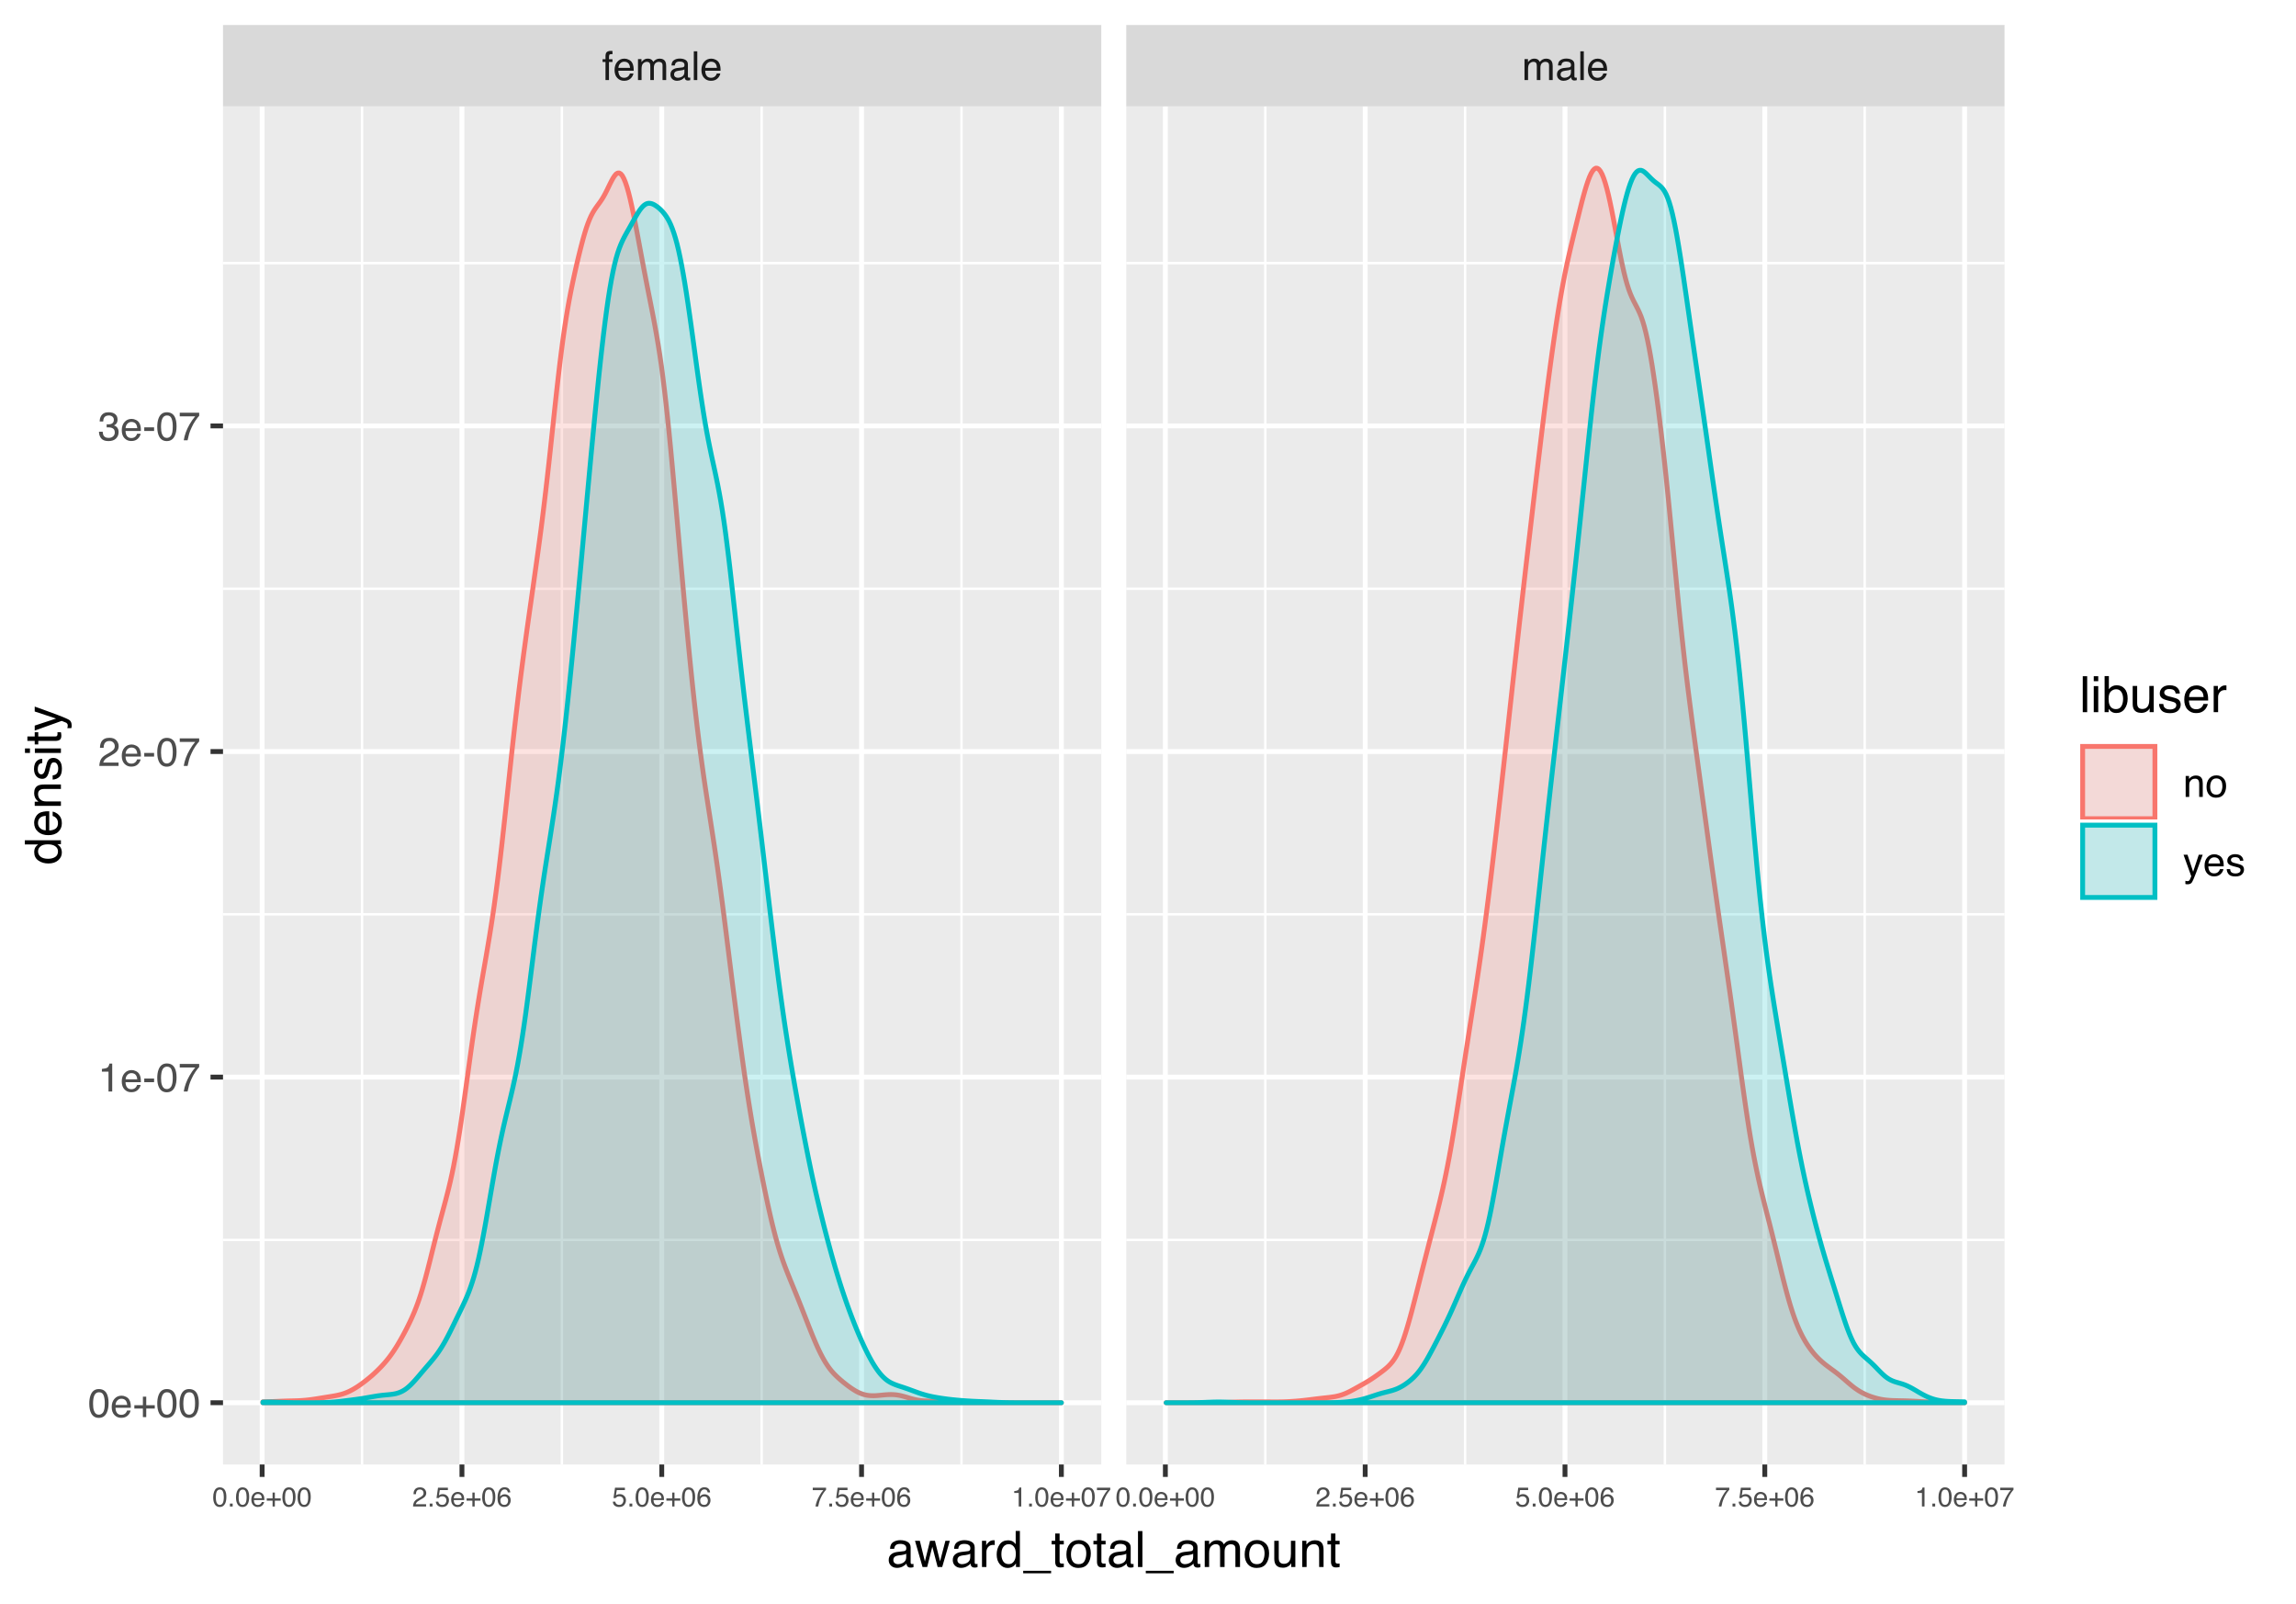 <?xml version="1.0" encoding="UTF-8"?>
<svg xmlns="http://www.w3.org/2000/svg" xmlns:xlink="http://www.w3.org/1999/xlink" width="504pt" height="352pt" viewBox="0 0 504 352" version="1.1">
<defs>
<g>
<symbol overflow="visible" id="glyph0-0">
<path style="stroke:none;" d="M 0.281 0 L 0.281 -6.312 L 5.297 -6.312 L 5.297 0 Z M 4.5 -0.797 L 4.5 -5.516 L 1.078 -5.516 L 1.078 -0.797 Z M 4.5 -0.797 "/>
</symbol>
<symbol overflow="visible" id="glyph0-1">
<path style="stroke:none;" d="M 0.766 -5.297 C 0.773 -5.617 0.828 -5.852 0.922 -6 C 1.109 -6.27 1.457 -6.406 1.969 -6.406 C 2.02 -6.406 2.07 -6.398 2.125 -6.391 C 2.176 -6.391 2.234 -6.391 2.297 -6.391 L 2.297 -5.672 C 2.211 -5.68 2.156 -5.688 2.125 -5.688 C 2.094 -5.688 2.055 -5.688 2.016 -5.688 C 1.785 -5.688 1.645 -5.625 1.594 -5.5 C 1.551 -5.383 1.531 -5.078 1.531 -4.578 L 2.297 -4.578 L 2.297 -3.969 L 1.531 -3.969 L 1.531 0 L 0.766 0 L 0.766 -3.969 L 0.125 -3.969 L 0.125 -4.578 L 0.766 -4.578 Z M 0.766 -5.297 "/>
</symbol>
<symbol overflow="visible" id="glyph0-2">
<path style="stroke:none;" d="M 2.484 -4.703 C 2.805 -4.703 3.117 -4.625 3.422 -4.469 C 3.734 -4.32 3.969 -4.125 4.125 -3.875 C 4.281 -3.645 4.383 -3.375 4.438 -3.062 C 4.488 -2.852 4.516 -2.516 4.516 -2.047 L 1.141 -2.047 C 1.148 -1.586 1.258 -1.211 1.469 -0.922 C 1.676 -0.641 1.992 -0.5 2.422 -0.5 C 2.828 -0.5 3.148 -0.633 3.391 -0.906 C 3.523 -1.062 3.625 -1.238 3.688 -1.438 L 4.453 -1.438 C 4.43 -1.27 4.363 -1.082 4.25 -0.875 C 4.133 -0.664 4.004 -0.5 3.859 -0.375 C 3.629 -0.145 3.344 0.008 3 0.094 C 2.812 0.133 2.598 0.156 2.359 0.156 C 1.785 0.156 1.301 -0.051 0.906 -0.469 C 0.508 -0.883 0.312 -1.469 0.312 -2.219 C 0.312 -2.945 0.508 -3.539 0.906 -4 C 1.312 -4.469 1.836 -4.703 2.484 -4.703 Z M 3.719 -2.672 C 3.688 -3.004 3.613 -3.27 3.5 -3.469 C 3.281 -3.844 2.926 -4.031 2.438 -4.031 C 2.082 -4.031 1.785 -3.898 1.547 -3.641 C 1.305 -3.391 1.176 -3.066 1.156 -2.672 Z M 2.406 -4.719 Z M 2.406 -4.719 "/>
</symbol>
<symbol overflow="visible" id="glyph0-3">
<path style="stroke:none;" d="M 0.562 -4.594 L 1.328 -4.594 L 1.328 -3.953 C 1.516 -4.172 1.68 -4.332 1.828 -4.438 C 2.086 -4.613 2.379 -4.703 2.703 -4.703 C 3.066 -4.703 3.359 -4.613 3.578 -4.438 C 3.703 -4.332 3.816 -4.18 3.922 -3.984 C 4.098 -4.223 4.301 -4.398 4.531 -4.516 C 4.758 -4.641 5.02 -4.703 5.312 -4.703 C 5.926 -4.703 6.348 -4.477 6.578 -4.031 C 6.691 -3.789 6.75 -3.469 6.75 -3.062 L 6.75 0 L 5.953 0 L 5.953 -3.203 C 5.953 -3.504 5.875 -3.711 5.719 -3.828 C 5.57 -3.941 5.383 -4 5.156 -4 C 4.852 -4 4.594 -3.895 4.375 -3.688 C 4.156 -3.488 4.047 -3.148 4.047 -2.672 L 4.047 0 L 3.266 0 L 3.266 -3 C 3.266 -3.312 3.227 -3.539 3.156 -3.688 C 3.039 -3.895 2.82 -4 2.5 -4 C 2.207 -4 1.941 -3.883 1.703 -3.656 C 1.461 -3.438 1.344 -3.031 1.344 -2.438 L 1.344 0 L 0.562 0 Z M 0.562 -4.594 "/>
</symbol>
<symbol overflow="visible" id="glyph0-4">
<path style="stroke:none;" d="M 1.156 -1.219 C 1.156 -1 1.238 -0.82 1.406 -0.688 C 1.57 -0.562 1.766 -0.5 1.984 -0.5 C 2.254 -0.5 2.52 -0.562 2.781 -0.688 C 3.207 -0.895 3.422 -1.238 3.422 -1.719 L 3.422 -2.344 C 3.328 -2.281 3.203 -2.227 3.047 -2.188 C 2.898 -2.145 2.754 -2.117 2.609 -2.109 L 2.141 -2.047 C 1.867 -2.004 1.66 -1.945 1.516 -1.875 C 1.273 -1.738 1.156 -1.52 1.156 -1.219 Z M 3.031 -2.781 C 3.207 -2.812 3.328 -2.891 3.391 -3.016 C 3.422 -3.078 3.438 -3.176 3.438 -3.312 C 3.438 -3.57 3.344 -3.758 3.156 -3.875 C 2.969 -4 2.703 -4.062 2.359 -4.062 C 1.953 -4.062 1.664 -3.953 1.5 -3.734 C 1.406 -3.609 1.344 -3.43 1.312 -3.203 L 0.594 -3.203 C 0.602 -3.766 0.785 -4.156 1.141 -4.375 C 1.492 -4.602 1.906 -4.719 2.375 -4.719 C 2.914 -4.719 3.352 -4.613 3.688 -4.406 C 4.02 -4.195 4.188 -3.875 4.188 -3.438 L 4.188 -0.797 C 4.188 -0.711 4.203 -0.645 4.234 -0.594 C 4.273 -0.551 4.348 -0.531 4.453 -0.531 C 4.484 -0.531 4.52 -0.531 4.562 -0.531 C 4.602 -0.531 4.648 -0.535 4.703 -0.547 L 4.703 0.016 C 4.578 0.055 4.484 0.078 4.422 0.078 C 4.359 0.086 4.273 0.094 4.172 0.094 C 3.898 0.094 3.707 0 3.594 -0.188 C 3.531 -0.281 3.484 -0.422 3.453 -0.609 C 3.297 -0.398 3.07 -0.219 2.781 -0.062 C 2.488 0.082 2.16 0.156 1.797 0.156 C 1.367 0.156 1.02 0.023 0.75 -0.234 C 0.488 -0.492 0.359 -0.816 0.359 -1.203 C 0.359 -1.629 0.488 -1.957 0.75 -2.188 C 1.02 -2.426 1.367 -2.578 1.797 -2.641 Z M 2.391 -4.719 Z M 2.391 -4.719 "/>
</symbol>
<symbol overflow="visible" id="glyph0-5">
<path style="stroke:none;" d="M 0.594 -6.312 L 1.359 -6.312 L 1.359 0 L 0.594 0 Z M 0.594 -6.312 "/>
</symbol>
<symbol overflow="visible" id="glyph0-6">
<path style="stroke:none;" d="M 2.375 -6.156 C 3.176 -6.156 3.754 -5.828 4.109 -5.172 C 4.379 -4.66 4.516 -3.961 4.516 -3.078 C 4.516 -2.242 4.391 -1.555 4.141 -1.016 C 3.785 -0.223 3.195 0.172 2.375 0.172 C 1.633 0.172 1.082 -0.148 0.719 -0.797 C 0.426 -1.328 0.281 -2.047 0.281 -2.953 C 0.281 -3.648 0.367 -4.25 0.547 -4.75 C 0.879 -5.688 1.488 -6.156 2.375 -6.156 Z M 2.375 -0.531 C 2.77 -0.531 3.086 -0.707 3.328 -1.062 C 3.566 -1.426 3.688 -2.086 3.688 -3.047 C 3.688 -3.754 3.598 -4.332 3.422 -4.781 C 3.254 -5.227 2.922 -5.453 2.422 -5.453 C 1.973 -5.453 1.641 -5.238 1.422 -4.812 C 1.211 -4.383 1.109 -3.754 1.109 -2.922 C 1.109 -2.297 1.176 -1.789 1.312 -1.406 C 1.52 -0.82 1.875 -0.531 2.375 -0.531 Z M 2.375 -0.531 "/>
</symbol>
<symbol overflow="visible" id="glyph0-7">
<path style="stroke:none;" d="M 0.391 -1.875 L 0.391 -2.609 L 2.266 -2.609 L 2.266 -4.484 L 3 -4.484 L 3 -2.609 L 4.875 -2.609 L 4.875 -1.875 L 3 -1.875 L 3 0 L 2.266 0 L 2.266 -1.875 Z M 0.391 -1.875 "/>
</symbol>
<symbol overflow="visible" id="glyph0-8">
<path style="stroke:none;" d="M 0.844 -4.359 L 0.844 -4.953 C 1.395 -5.004 1.781 -5.094 2 -5.219 C 2.227 -5.344 2.395 -5.645 2.5 -6.125 L 3.109 -6.125 L 3.109 0 L 2.297 0 L 2.297 -4.359 Z M 0.844 -4.359 "/>
</symbol>
<symbol overflow="visible" id="glyph0-9">
<path style="stroke:none;" d="M 0.359 -2.844 L 2.516 -2.844 L 2.516 -2.047 L 0.359 -2.047 Z M 0.359 -2.844 "/>
</symbol>
<symbol overflow="visible" id="glyph0-10">
<path style="stroke:none;" d="M 4.594 -6.047 L 4.594 -5.375 C 4.395 -5.176 4.129 -4.836 3.797 -4.359 C 3.473 -3.891 3.188 -3.379 2.938 -2.828 C 2.688 -2.297 2.5 -1.812 2.375 -1.375 C 2.289 -1.082 2.18 -0.625 2.047 0 L 1.203 0 C 1.391 -1.176 1.816 -2.344 2.484 -3.5 C 2.879 -4.188 3.289 -4.773 3.719 -5.266 L 0.328 -5.266 L 0.328 -6.047 Z M 4.594 -6.047 "/>
</symbol>
<symbol overflow="visible" id="glyph0-11">
<path style="stroke:none;" d="M 0.281 0 C 0.301 -0.531 0.406 -0.988 0.594 -1.375 C 0.789 -1.77 1.164 -2.129 1.719 -2.453 L 2.547 -2.922 C 2.91 -3.141 3.164 -3.328 3.312 -3.484 C 3.551 -3.711 3.672 -3.984 3.672 -4.297 C 3.672 -4.648 3.562 -4.93 3.344 -5.141 C 3.133 -5.359 2.848 -5.469 2.484 -5.469 C 1.961 -5.469 1.598 -5.266 1.391 -4.859 C 1.285 -4.648 1.227 -4.352 1.219 -3.969 L 0.422 -3.969 C 0.43 -4.5 0.531 -4.938 0.719 -5.281 C 1.051 -5.875 1.645 -6.172 2.5 -6.172 C 3.195 -6.172 3.707 -5.977 4.031 -5.594 C 4.363 -5.219 4.531 -4.797 4.531 -4.328 C 4.531 -3.836 4.352 -3.414 4 -3.062 C 3.801 -2.863 3.441 -2.617 2.922 -2.328 L 2.344 -2 C 2.062 -1.844 1.836 -1.695 1.672 -1.562 C 1.391 -1.312 1.211 -1.035 1.141 -0.734 L 4.5 -0.734 L 4.5 0 Z M 0.281 0 "/>
</symbol>
<symbol overflow="visible" id="glyph0-12">
<path style="stroke:none;" d="M 2.281 0.172 C 1.551 0.172 1.02 -0.023 0.688 -0.422 C 0.363 -0.828 0.203 -1.316 0.203 -1.891 L 1.016 -1.891 C 1.047 -1.492 1.117 -1.203 1.234 -1.016 C 1.441 -0.691 1.805 -0.531 2.328 -0.531 C 2.734 -0.531 3.055 -0.641 3.297 -0.859 C 3.547 -1.078 3.672 -1.359 3.672 -1.703 C 3.672 -2.129 3.539 -2.426 3.281 -2.594 C 3.031 -2.758 2.672 -2.844 2.203 -2.844 C 2.148 -2.844 2.098 -2.844 2.047 -2.844 C 1.992 -2.844 1.941 -2.844 1.891 -2.844 L 1.891 -3.516 C 1.973 -3.516 2.039 -3.508 2.094 -3.5 C 2.145 -3.5 2.203 -3.5 2.266 -3.5 C 2.555 -3.5 2.797 -3.547 2.984 -3.641 C 3.305 -3.797 3.469 -4.082 3.469 -4.5 C 3.469 -4.801 3.359 -5.035 3.141 -5.203 C 2.922 -5.367 2.672 -5.453 2.391 -5.453 C 1.867 -5.453 1.508 -5.281 1.312 -4.938 C 1.207 -4.75 1.145 -4.477 1.125 -4.125 L 0.359 -4.125 C 0.359 -4.582 0.453 -4.973 0.641 -5.297 C 0.953 -5.867 1.504 -6.156 2.297 -6.156 C 2.93 -6.156 3.422 -6.016 3.766 -5.734 C 4.109 -5.461 4.281 -5.062 4.281 -4.531 C 4.281 -4.145 4.176 -3.836 3.969 -3.609 C 3.844 -3.461 3.68 -3.348 3.484 -3.266 C 3.805 -3.172 4.055 -3 4.234 -2.75 C 4.422 -2.5 4.516 -2.191 4.516 -1.828 C 4.516 -1.234 4.316 -0.75 3.922 -0.375 C 3.535 -0.008 2.988 0.172 2.281 0.172 Z M 2.281 0.172 "/>
</symbol>
<symbol overflow="visible" id="glyph0-13">
<path style="stroke:none;" d="M 0.562 -4.594 L 1.297 -4.594 L 1.297 -3.953 C 1.516 -4.211 1.742 -4.398 1.984 -4.516 C 2.234 -4.641 2.508 -4.703 2.812 -4.703 C 3.457 -4.703 3.895 -4.473 4.125 -4.016 C 4.25 -3.766 4.312 -3.41 4.312 -2.953 L 4.312 0 L 3.531 0 L 3.531 -2.906 C 3.531 -3.176 3.488 -3.398 3.406 -3.578 C 3.27 -3.859 3.02 -4 2.656 -4 C 2.477 -4 2.328 -3.984 2.203 -3.953 C 1.992 -3.891 1.812 -3.766 1.656 -3.578 C 1.52 -3.422 1.43 -3.258 1.391 -3.094 C 1.359 -2.938 1.344 -2.707 1.344 -2.406 L 1.344 0 L 0.562 0 Z M 2.391 -4.719 Z M 2.391 -4.719 "/>
</symbol>
<symbol overflow="visible" id="glyph0-14">
<path style="stroke:none;" d="M 2.391 -0.5 C 2.898 -0.5 3.25 -0.691 3.438 -1.078 C 3.633 -1.461 3.734 -1.895 3.734 -2.375 C 3.734 -2.801 3.664 -3.148 3.531 -3.422 C 3.312 -3.848 2.938 -4.062 2.406 -4.062 C 1.926 -4.062 1.578 -3.879 1.359 -3.516 C 1.148 -3.16 1.047 -2.727 1.047 -2.219 C 1.047 -1.727 1.148 -1.316 1.359 -0.984 C 1.578 -0.66 1.922 -0.5 2.391 -0.5 Z M 2.422 -4.734 C 3.016 -4.734 3.516 -4.535 3.922 -4.141 C 4.336 -3.742 4.547 -3.16 4.547 -2.391 C 4.547 -1.648 4.363 -1.035 4 -0.547 C 3.633 -0.066 3.07 0.172 2.312 0.172 C 1.688 0.172 1.188 -0.039 0.812 -0.469 C 0.438 -0.895 0.25 -1.473 0.25 -2.203 C 0.25 -2.973 0.445 -3.586 0.844 -4.047 C 1.238 -4.504 1.766 -4.734 2.422 -4.734 Z M 2.391 -4.719 Z M 2.391 -4.719 "/>
</symbol>
<symbol overflow="visible" id="glyph0-15">
<path style="stroke:none;" d="M 3.438 -4.594 L 4.297 -4.594 C 4.18 -4.301 3.938 -3.629 3.562 -2.578 C 3.289 -1.785 3.055 -1.145 2.859 -0.656 C 2.41 0.52 2.094 1.238 1.906 1.5 C 1.727 1.758 1.414 1.891 0.969 1.891 C 0.863 1.891 0.781 1.883 0.719 1.875 C 0.664 1.863 0.594 1.848 0.5 1.828 L 0.5 1.125 C 0.633 1.156 0.734 1.176 0.797 1.188 C 0.859 1.195 0.91 1.203 0.953 1.203 C 1.098 1.203 1.203 1.176 1.266 1.125 C 1.336 1.082 1.395 1.023 1.438 0.953 C 1.457 0.93 1.508 0.812 1.594 0.594 C 1.688 0.383 1.754 0.234 1.797 0.141 L 0.094 -4.594 L 0.969 -4.594 L 2.203 -0.859 Z M 2.188 -4.719 Z M 2.188 -4.719 "/>
</symbol>
<symbol overflow="visible" id="glyph0-16">
<path style="stroke:none;" d="M 1.031 -1.438 C 1.051 -1.188 1.113 -0.988 1.219 -0.844 C 1.414 -0.602 1.754 -0.484 2.234 -0.484 C 2.516 -0.484 2.766 -0.539 2.984 -0.656 C 3.203 -0.781 3.312 -0.973 3.312 -1.234 C 3.312 -1.43 3.223 -1.582 3.047 -1.688 C 2.941 -1.75 2.723 -1.82 2.391 -1.906 L 1.781 -2.062 C 1.383 -2.164 1.094 -2.273 0.906 -2.391 C 0.57 -2.598 0.406 -2.891 0.406 -3.266 C 0.406 -3.691 0.562 -4.039 0.875 -4.312 C 1.195 -4.582 1.617 -4.719 2.141 -4.719 C 2.836 -4.719 3.336 -4.516 3.641 -4.109 C 3.836 -3.848 3.93 -3.57 3.922 -3.281 L 3.203 -3.281 C 3.18 -3.457 3.117 -3.613 3.016 -3.75 C 2.836 -3.957 2.531 -4.062 2.094 -4.062 C 1.801 -4.062 1.578 -4.004 1.422 -3.891 C 1.273 -3.773 1.203 -3.629 1.203 -3.453 C 1.203 -3.254 1.301 -3.094 1.5 -2.969 C 1.613 -2.895 1.781 -2.832 2 -2.781 L 2.516 -2.656 C 3.066 -2.52 3.438 -2.391 3.625 -2.266 C 3.926 -2.066 4.078 -1.754 4.078 -1.328 C 4.078 -0.922 3.922 -0.566 3.609 -0.266 C 3.305 0.023 2.832 0.172 2.188 0.172 C 1.508 0.172 1.023 0.02 0.734 -0.281 C 0.453 -0.594 0.301 -0.977 0.281 -1.438 Z M 2.172 -4.719 Z M 2.172 -4.719 "/>
</symbol>
<symbol overflow="visible" id="glyph1-0">
<path style="stroke:none;" d="M 0.188 0 L 0.188 -4.297 L 3.609 -4.297 L 3.609 0 Z M 3.078 -0.547 L 3.078 -3.766 L 0.734 -3.766 L 0.734 -0.547 Z M 3.078 -0.547 "/>
</symbol>
<symbol overflow="visible" id="glyph1-1">
<path style="stroke:none;" d="M 1.625 -4.203 C 2.164 -4.203 2.555 -3.977 2.797 -3.531 C 2.984 -3.176 3.078 -2.703 3.078 -2.109 C 3.078 -1.535 2.992 -1.062 2.828 -0.688 C 2.578 -0.156 2.176 0.109 1.625 0.109 C 1.113 0.109 0.738 -0.109 0.5 -0.547 C 0.289 -0.91 0.188 -1.398 0.188 -2.016 C 0.188 -2.492 0.25 -2.898 0.375 -3.234 C 0.602 -3.879 1.02 -4.203 1.625 -4.203 Z M 1.625 -0.359 C 1.895 -0.359 2.109 -0.477 2.266 -0.719 C 2.43 -0.969 2.516 -1.422 2.516 -2.078 C 2.516 -2.555 2.453 -2.945 2.328 -3.25 C 2.211 -3.562 1.988 -3.719 1.656 -3.719 C 1.344 -3.719 1.113 -3.57 0.969 -3.281 C 0.832 -2.988 0.766 -2.562 0.766 -2 C 0.766 -1.562 0.805 -1.219 0.891 -0.969 C 1.035 -0.562 1.281 -0.359 1.625 -0.359 Z M 1.625 -0.359 "/>
</symbol>
<symbol overflow="visible" id="glyph1-2">
<path style="stroke:none;" d="M 0.516 -0.641 L 1.125 -0.641 L 1.125 0 L 0.516 0 Z M 0.516 -0.641 "/>
</symbol>
<symbol overflow="visible" id="glyph1-3">
<path style="stroke:none;" d="M 1.688 -3.203 C 1.914 -3.203 2.133 -3.148 2.344 -3.047 C 2.551 -2.941 2.707 -2.805 2.812 -2.641 C 2.926 -2.484 3 -2.301 3.031 -2.094 C 3.062 -1.945 3.078 -1.719 3.078 -1.406 L 0.781 -1.406 C 0.789 -1.082 0.863 -0.82 1 -0.625 C 1.145 -0.438 1.363 -0.344 1.656 -0.344 C 1.926 -0.344 2.145 -0.438 2.312 -0.625 C 2.406 -0.727 2.473 -0.848 2.516 -0.984 L 3.031 -0.984 C 3.02 -0.867 2.973 -0.738 2.891 -0.594 C 2.816 -0.457 2.734 -0.344 2.641 -0.25 C 2.473 -0.094 2.273 0.008 2.047 0.062 C 1.922 0.094 1.773 0.109 1.609 0.109 C 1.223 0.109 0.895 -0.031 0.625 -0.312 C 0.352 -0.594 0.219 -0.992 0.219 -1.516 C 0.219 -2.016 0.352 -2.422 0.625 -2.734 C 0.895 -3.047 1.25 -3.203 1.688 -3.203 Z M 2.531 -1.812 C 2.508 -2.039 2.461 -2.227 2.391 -2.375 C 2.242 -2.625 2 -2.75 1.656 -2.75 C 1.414 -2.75 1.211 -2.66 1.047 -2.484 C 0.891 -2.305 0.805 -2.082 0.797 -1.812 Z M 1.641 -3.219 Z M 1.641 -3.219 "/>
</symbol>
<symbol overflow="visible" id="glyph1-4">
<path style="stroke:none;" d="M 0.266 -1.281 L 0.266 -1.781 L 1.547 -1.781 L 1.547 -3.062 L 2.047 -3.062 L 2.047 -1.781 L 3.328 -1.781 L 3.328 -1.281 L 2.047 -1.281 L 2.047 0 L 1.547 0 L 1.547 -1.281 Z M 0.266 -1.281 "/>
</symbol>
<symbol overflow="visible" id="glyph1-5">
<path style="stroke:none;" d="M 0.188 0 C 0.207 -0.363 0.281 -0.676 0.406 -0.938 C 0.539 -1.207 0.797 -1.453 1.172 -1.672 L 1.734 -2 C 1.984 -2.145 2.16 -2.27 2.266 -2.375 C 2.422 -2.531 2.5 -2.719 2.5 -2.938 C 2.5 -3.176 2.426 -3.367 2.281 -3.516 C 2.133 -3.66 1.941 -3.734 1.703 -3.734 C 1.336 -3.734 1.086 -3.594 0.953 -3.312 C 0.879 -3.164 0.836 -2.961 0.828 -2.703 L 0.297 -2.703 C 0.297 -3.066 0.363 -3.363 0.5 -3.594 C 0.719 -4 1.117 -4.203 1.703 -4.203 C 2.18 -4.203 2.531 -4.07 2.75 -3.812 C 2.977 -3.562 3.094 -3.273 3.094 -2.953 C 3.094 -2.617 2.973 -2.332 2.734 -2.094 C 2.598 -1.957 2.352 -1.789 2 -1.594 L 1.594 -1.359 C 1.406 -1.254 1.254 -1.156 1.141 -1.062 C 0.953 -0.895 0.832 -0.707 0.781 -0.5 L 3.062 -0.5 L 3.062 0 Z M 0.188 0 "/>
</symbol>
<symbol overflow="visible" id="glyph1-6">
<path style="stroke:none;" d="M 0.734 -1.062 C 0.773 -0.77 0.914 -0.566 1.156 -0.453 C 1.281 -0.391 1.426 -0.359 1.594 -0.359 C 1.906 -0.359 2.133 -0.457 2.281 -0.656 C 2.438 -0.852 2.516 -1.07 2.516 -1.312 C 2.516 -1.613 2.426 -1.844 2.25 -2 C 2.07 -2.156 1.859 -2.234 1.609 -2.234 C 1.422 -2.234 1.258 -2.195 1.125 -2.125 C 1 -2.062 0.891 -1.969 0.797 -1.844 L 0.344 -1.859 L 0.672 -4.125 L 2.844 -4.125 L 2.844 -3.609 L 1.062 -3.609 L 0.875 -2.453 C 0.977 -2.523 1.07 -2.578 1.156 -2.609 C 1.312 -2.68 1.492 -2.719 1.703 -2.719 C 2.086 -2.719 2.41 -2.594 2.672 -2.344 C 2.941 -2.094 3.078 -1.773 3.078 -1.391 C 3.078 -0.992 2.953 -0.645 2.703 -0.344 C 2.461 -0.039 2.078 0.109 1.547 0.109 C 1.203 0.109 0.895 0.016 0.625 -0.172 C 0.363 -0.367 0.219 -0.664 0.188 -1.062 Z M 0.734 -1.062 "/>
</symbol>
<symbol overflow="visible" id="glyph1-7">
<path style="stroke:none;" d="M 1.75 -4.219 C 2.219 -4.219 2.547 -4.094 2.734 -3.844 C 2.922 -3.602 3.016 -3.352 3.016 -3.094 L 2.484 -3.094 C 2.453 -3.258 2.406 -3.391 2.344 -3.484 C 2.219 -3.66 2.023 -3.75 1.766 -3.75 C 1.473 -3.75 1.238 -3.613 1.062 -3.344 C 0.883 -3.07 0.785 -2.68 0.766 -2.172 C 0.891 -2.348 1.047 -2.477 1.234 -2.562 C 1.398 -2.645 1.586 -2.688 1.797 -2.688 C 2.141 -2.688 2.441 -2.57 2.703 -2.344 C 2.973 -2.125 3.109 -1.789 3.109 -1.344 C 3.109 -0.969 2.984 -0.629 2.734 -0.328 C 2.484 -0.035 2.129 0.109 1.672 0.109 C 1.273 0.109 0.93 -0.035 0.641 -0.328 C 0.359 -0.629 0.219 -1.133 0.219 -1.844 C 0.219 -2.363 0.285 -2.805 0.422 -3.172 C 0.66 -3.867 1.102 -4.219 1.75 -4.219 Z M 1.719 -0.359 C 2 -0.359 2.207 -0.453 2.344 -0.641 C 2.477 -0.828 2.547 -1.047 2.547 -1.297 C 2.547 -1.516 2.484 -1.719 2.359 -1.906 C 2.234 -2.102 2.008 -2.203 1.688 -2.203 C 1.457 -2.203 1.258 -2.125 1.094 -1.969 C 0.926 -1.82 0.844 -1.598 0.844 -1.297 C 0.844 -1.035 0.914 -0.812 1.062 -0.625 C 1.219 -0.445 1.438 -0.359 1.719 -0.359 Z M 1.719 -0.359 "/>
</symbol>
<symbol overflow="visible" id="glyph1-8">
<path style="stroke:none;" d="M 3.141 -4.125 L 3.141 -3.672 C 3.004 -3.535 2.82 -3.305 2.594 -2.984 C 2.375 -2.66 2.176 -2.312 2 -1.938 C 1.832 -1.57 1.707 -1.238 1.625 -0.938 C 1.562 -0.738 1.488 -0.426 1.406 0 L 0.812 0 C 0.945 -0.801 1.242 -1.598 1.703 -2.391 C 1.961 -2.859 2.242 -3.258 2.547 -3.594 L 0.219 -3.594 L 0.219 -4.125 Z M 3.141 -4.125 "/>
</symbol>
<symbol overflow="visible" id="glyph1-9">
<path style="stroke:none;" d="M 0.578 -2.969 L 0.578 -3.375 C 0.953 -3.414 1.211 -3.477 1.359 -3.562 C 1.516 -3.645 1.629 -3.848 1.703 -4.172 L 2.125 -4.172 L 2.125 0 L 1.562 0 L 1.562 -2.969 Z M 0.578 -2.969 "/>
</symbol>
<symbol overflow="visible" id="glyph2-0">
<path style="stroke:none;" d="M 0.359 0 L 0.359 -7.891 L 6.625 -7.891 L 6.625 0 Z M 5.625 -0.984 L 5.625 -6.906 L 1.344 -6.906 L 1.344 -0.984 Z M 5.625 -0.984 "/>
</symbol>
<symbol overflow="visible" id="glyph2-1">
<path style="stroke:none;" d="M 1.453 -1.531 C 1.453 -1.25 1.551 -1.023 1.75 -0.859 C 1.957 -0.703 2.203 -0.625 2.484 -0.625 C 2.816 -0.625 3.145 -0.703 3.469 -0.859 C 4.008 -1.117 4.281 -1.551 4.281 -2.156 L 4.281 -2.922 C 4.156 -2.848 4 -2.785 3.812 -2.734 C 3.633 -2.691 3.453 -2.656 3.266 -2.625 L 2.688 -2.562 C 2.332 -2.508 2.066 -2.438 1.891 -2.344 C 1.598 -2.164 1.453 -1.895 1.453 -1.531 Z M 3.797 -3.484 C 4.016 -3.516 4.16 -3.609 4.234 -3.766 C 4.273 -3.848 4.297 -3.973 4.297 -4.141 C 4.297 -4.461 4.176 -4.695 3.938 -4.844 C 3.707 -5 3.375 -5.078 2.938 -5.078 C 2.438 -5.078 2.082 -4.941 1.875 -4.672 C 1.75 -4.516 1.672 -4.289 1.641 -4 L 0.734 -4 C 0.754 -4.707 0.984 -5.195 1.422 -5.469 C 1.867 -5.75 2.383 -5.891 2.969 -5.891 C 3.645 -5.891 4.191 -5.758 4.609 -5.5 C 5.035 -5.25 5.25 -4.848 5.25 -4.297 L 5.25 -0.984 C 5.25 -0.891 5.266 -0.812 5.297 -0.75 C 5.336 -0.688 5.426 -0.656 5.562 -0.656 C 5.602 -0.656 5.648 -0.656 5.703 -0.656 C 5.766 -0.664 5.82 -0.676 5.875 -0.688 L 5.875 0.031 C 5.727 0.07 5.613 0.098 5.531 0.109 C 5.457 0.117 5.352 0.125 5.219 0.125 C 4.883 0.125 4.641 0.004 4.484 -0.234 C 4.41 -0.359 4.359 -0.535 4.328 -0.766 C 4.129 -0.504 3.844 -0.281 3.469 -0.094 C 3.102 0.094 2.695 0.188 2.25 0.188 C 1.719 0.188 1.281 0.023 0.938 -0.297 C 0.602 -0.617 0.438 -1.023 0.438 -1.516 C 0.438 -2.047 0.602 -2.457 0.938 -2.75 C 1.27 -3.039 1.707 -3.223 2.25 -3.297 Z M 2.984 -5.891 Z M 2.984 -5.891 "/>
</symbol>
<symbol overflow="visible" id="glyph2-2">
<path style="stroke:none;" d="M 1.156 -5.75 L 2.266 -1.219 L 3.391 -5.75 L 4.469 -5.75 L 5.594 -1.25 L 6.766 -5.75 L 7.734 -5.75 L 6.062 0 L 5.062 0 L 3.891 -4.453 L 2.766 0 L 1.75 0 L 0.094 -5.75 Z M 1.156 -5.75 "/>
</symbol>
<symbol overflow="visible" id="glyph2-3">
<path style="stroke:none;" d="M 0.734 -5.75 L 1.656 -5.75 L 1.656 -4.766 C 1.727 -4.953 1.91 -5.18 2.203 -5.453 C 2.492 -5.734 2.832 -5.875 3.219 -5.875 C 3.238 -5.875 3.27 -5.875 3.312 -5.875 C 3.352 -5.875 3.426 -5.867 3.531 -5.859 L 3.531 -4.828 C 3.477 -4.836 3.426 -4.844 3.375 -4.844 C 3.32 -4.852 3.27 -4.859 3.219 -4.859 C 2.727 -4.859 2.352 -4.703 2.094 -4.391 C 1.832 -4.078 1.703 -3.719 1.703 -3.312 L 1.703 0 L 0.734 0 Z M 0.734 -5.75 "/>
</symbol>
<symbol overflow="visible" id="glyph2-4">
<path style="stroke:none;" d="M 1.328 -2.812 C 1.328 -2.195 1.457 -1.68 1.719 -1.266 C 1.977 -0.848 2.395 -0.641 2.969 -0.641 C 3.414 -0.641 3.781 -0.832 4.062 -1.219 C 4.352 -1.602 4.5 -2.156 4.5 -2.875 C 4.5 -3.602 4.348 -4.141 4.047 -4.484 C 3.754 -4.836 3.391 -5.016 2.953 -5.016 C 2.473 -5.016 2.082 -4.828 1.781 -4.453 C 1.477 -4.078 1.328 -3.531 1.328 -2.812 Z M 2.781 -5.859 C 3.219 -5.859 3.586 -5.766 3.891 -5.578 C 4.055 -5.473 4.25 -5.285 4.469 -5.016 L 4.469 -7.922 L 5.391 -7.922 L 5.391 0 L 4.531 0 L 4.531 -0.797 C 4.301 -0.441 4.031 -0.188 3.719 -0.031 C 3.414 0.125 3.066 0.203 2.672 0.203 C 2.023 0.203 1.469 -0.062 1 -0.594 C 0.531 -1.133 0.297 -1.852 0.297 -2.75 C 0.297 -3.594 0.508 -4.32 0.938 -4.938 C 1.363 -5.551 1.977 -5.859 2.781 -5.859 Z M 2.781 -5.859 "/>
</symbol>
<symbol overflow="visible" id="glyph2-5">
<path style="stroke:none;" d="M 0 1.375 L 0 0.828 L 6.125 0.828 L 6.125 1.375 Z M 0 1.375 "/>
</symbol>
<symbol overflow="visible" id="glyph2-6">
<path style="stroke:none;" d="M 0.906 -7.359 L 1.875 -7.359 L 1.875 -5.75 L 2.797 -5.75 L 2.797 -4.969 L 1.875 -4.969 L 1.875 -1.203 C 1.875 -1.004 1.941 -0.875 2.078 -0.812 C 2.16 -0.77 2.285 -0.75 2.453 -0.75 C 2.504 -0.75 2.555 -0.75 2.609 -0.75 C 2.66 -0.75 2.723 -0.754 2.797 -0.766 L 2.797 0 C 2.68 0.031 2.562 0.051 2.438 0.062 C 2.32 0.082 2.195 0.094 2.062 0.094 C 1.613 0.094 1.305 -0.02 1.141 -0.25 C 0.984 -0.488 0.906 -0.789 0.906 -1.156 L 0.906 -4.969 L 0.125 -4.969 L 0.125 -5.75 L 0.906 -5.75 Z M 0.906 -7.359 "/>
</symbol>
<symbol overflow="visible" id="glyph2-7">
<path style="stroke:none;" d="M 2.984 -0.625 C 3.629 -0.625 4.07 -0.863 4.312 -1.344 C 4.551 -1.832 4.672 -2.375 4.672 -2.969 C 4.672 -3.508 4.582 -3.945 4.406 -4.281 C 4.133 -4.812 3.664 -5.078 3 -5.078 C 2.406 -5.078 1.973 -4.848 1.703 -4.391 C 1.441 -3.941 1.312 -3.398 1.312 -2.766 C 1.312 -2.148 1.441 -1.641 1.703 -1.234 C 1.973 -0.828 2.398 -0.625 2.984 -0.625 Z M 3.031 -5.922 C 3.77 -5.922 4.395 -5.672 4.906 -5.172 C 5.414 -4.68 5.672 -3.957 5.672 -3 C 5.672 -2.07 5.445 -1.305 5 -0.703 C 4.551 -0.098 3.852 0.203 2.906 0.203 C 2.113 0.203 1.484 -0.062 1.016 -0.594 C 0.547 -1.125 0.312 -1.844 0.312 -2.75 C 0.312 -3.719 0.555 -4.488 1.047 -5.062 C 1.535 -5.633 2.195 -5.922 3.031 -5.922 Z M 3 -5.891 Z M 3 -5.891 "/>
</symbol>
<symbol overflow="visible" id="glyph2-8">
<path style="stroke:none;" d="M 0.734 -7.891 L 1.703 -7.891 L 1.703 0 L 0.734 0 Z M 0.734 -7.891 "/>
</symbol>
<symbol overflow="visible" id="glyph2-9">
<path style="stroke:none;" d="M 0.703 -5.75 L 1.672 -5.75 L 1.672 -4.938 C 1.898 -5.219 2.102 -5.422 2.281 -5.547 C 2.602 -5.766 2.969 -5.875 3.375 -5.875 C 3.832 -5.875 4.203 -5.766 4.484 -5.547 C 4.641 -5.41 4.781 -5.219 4.906 -4.969 C 5.125 -5.281 5.379 -5.508 5.672 -5.656 C 5.961 -5.801 6.285 -5.875 6.641 -5.875 C 7.41 -5.875 7.938 -5.598 8.219 -5.047 C 8.375 -4.742 8.453 -4.336 8.453 -3.828 L 8.453 0 L 7.438 0 L 7.438 -4 C 7.438 -4.383 7.344 -4.645 7.156 -4.781 C 6.969 -4.926 6.734 -5 6.453 -5 C 6.078 -5 5.75 -4.867 5.469 -4.609 C 5.195 -4.359 5.062 -3.938 5.062 -3.344 L 5.062 0 L 4.078 0 L 4.078 -3.75 C 4.078 -4.145 4.031 -4.43 3.938 -4.609 C 3.789 -4.879 3.52 -5.016 3.125 -5.016 C 2.758 -5.016 2.426 -4.867 2.125 -4.578 C 1.82 -4.297 1.672 -3.785 1.672 -3.047 L 1.672 0 L 0.703 0 Z M 0.703 -5.75 "/>
</symbol>
<symbol overflow="visible" id="glyph2-10">
<path style="stroke:none;" d="M 1.672 -5.75 L 1.672 -1.938 C 1.672 -1.645 1.719 -1.406 1.812 -1.219 C 1.988 -0.875 2.312 -0.703 2.781 -0.703 C 3.445 -0.703 3.906 -1 4.156 -1.594 C 4.281 -1.914 4.344 -2.359 4.344 -2.922 L 4.344 -5.75 L 5.312 -5.75 L 5.312 0 L 4.406 0 L 4.422 -0.844 C 4.297 -0.625 4.141 -0.441 3.953 -0.297 C 3.578 0.004 3.129 0.156 2.609 0.156 C 1.785 0.156 1.223 -0.117 0.922 -0.672 C 0.766 -0.961 0.688 -1.352 0.688 -1.844 L 0.688 -5.75 Z M 3 -5.891 Z M 3 -5.891 "/>
</symbol>
<symbol overflow="visible" id="glyph2-11">
<path style="stroke:none;" d="M 0.703 -5.75 L 1.625 -5.75 L 1.625 -4.938 C 1.895 -5.27 2.18 -5.508 2.484 -5.656 C 2.797 -5.801 3.133 -5.875 3.5 -5.875 C 4.32 -5.875 4.875 -5.594 5.156 -5.031 C 5.312 -4.719 5.391 -4.27 5.391 -3.688 L 5.391 0 L 4.422 0 L 4.422 -3.625 C 4.422 -3.977 4.367 -4.258 4.266 -4.469 C 4.086 -4.832 3.773 -5.016 3.328 -5.016 C 3.098 -5.016 2.91 -4.988 2.766 -4.938 C 2.492 -4.863 2.258 -4.707 2.062 -4.469 C 1.906 -4.281 1.801 -4.082 1.75 -3.875 C 1.695 -3.676 1.672 -3.391 1.672 -3.016 L 1.672 0 L 0.703 0 Z M 2.984 -5.891 Z M 2.984 -5.891 "/>
</symbol>
<symbol overflow="visible" id="glyph2-12">
<path style="stroke:none;" d="M 0.703 -5.719 L 1.688 -5.719 L 1.688 0 L 0.703 0 Z M 0.703 -7.891 L 1.688 -7.891 L 1.688 -6.797 L 0.703 -6.797 Z M 0.703 -7.891 "/>
</symbol>
<symbol overflow="visible" id="glyph2-13">
<path style="stroke:none;" d="M 0.641 -7.922 L 1.578 -7.922 L 1.578 -5.047 C 1.785 -5.328 2.035 -5.539 2.328 -5.688 C 2.617 -5.832 2.938 -5.906 3.281 -5.906 C 4 -5.906 4.582 -5.656 5.031 -5.156 C 5.477 -4.664 5.703 -3.941 5.703 -2.984 C 5.703 -2.078 5.477 -1.32 5.031 -0.719 C 4.594 -0.113 3.984 0.188 3.203 0.188 C 2.766 0.188 2.395 0.078 2.094 -0.141 C 1.914 -0.266 1.727 -0.461 1.531 -0.734 L 1.531 0 L 0.641 0 Z M 3.141 -0.672 C 3.672 -0.672 4.062 -0.879 4.312 -1.297 C 4.57 -1.711 4.703 -2.258 4.703 -2.938 C 4.703 -3.539 4.57 -4.039 4.312 -4.438 C 4.062 -4.832 3.68 -5.031 3.172 -5.031 C 2.734 -5.031 2.348 -4.867 2.016 -4.547 C 1.68 -4.223 1.516 -3.688 1.516 -2.938 C 1.516 -2.395 1.582 -1.957 1.719 -1.625 C 1.977 -0.988 2.453 -0.672 3.141 -0.672 Z M 3.141 -0.672 "/>
</symbol>
<symbol overflow="visible" id="glyph2-14">
<path style="stroke:none;" d="M 1.281 -1.812 C 1.312 -1.488 1.395 -1.238 1.531 -1.062 C 1.77 -0.75 2.191 -0.594 2.797 -0.594 C 3.148 -0.594 3.461 -0.672 3.734 -0.828 C 4.004 -0.984 4.141 -1.223 4.141 -1.547 C 4.141 -1.797 4.031 -1.984 3.812 -2.109 C 3.676 -2.191 3.398 -2.285 2.984 -2.391 L 2.219 -2.578 C 1.727 -2.703 1.367 -2.836 1.141 -2.984 C 0.723 -3.254 0.516 -3.617 0.516 -4.078 C 0.516 -4.617 0.707 -5.055 1.094 -5.391 C 1.488 -5.734 2.02 -5.906 2.688 -5.906 C 3.551 -5.906 4.176 -5.648 4.562 -5.141 C 4.801 -4.816 4.914 -4.469 4.906 -4.094 L 4 -4.094 C 3.977 -4.312 3.898 -4.508 3.766 -4.688 C 3.547 -4.945 3.16 -5.078 2.609 -5.078 C 2.242 -5.078 1.969 -5.004 1.781 -4.859 C 1.594 -4.723 1.5 -4.539 1.5 -4.312 C 1.5 -4.062 1.625 -3.863 1.875 -3.719 C 2.008 -3.625 2.219 -3.539 2.5 -3.469 L 3.141 -3.312 C 3.836 -3.145 4.301 -2.984 4.531 -2.828 C 4.914 -2.578 5.109 -2.191 5.109 -1.672 C 5.109 -1.148 4.91 -0.703 4.516 -0.328 C 4.129 0.035 3.539 0.219 2.75 0.219 C 1.895 0.219 1.285 0.023 0.922 -0.359 C 0.566 -0.754 0.379 -1.238 0.359 -1.812 Z M 2.719 -5.891 Z M 2.719 -5.891 "/>
</symbol>
<symbol overflow="visible" id="glyph2-15">
<path style="stroke:none;" d="M 3.109 -5.875 C 3.516 -5.875 3.906 -5.781 4.281 -5.594 C 4.664 -5.406 4.961 -5.156 5.172 -4.844 C 5.359 -4.562 5.484 -4.223 5.547 -3.828 C 5.609 -3.566 5.641 -3.145 5.641 -2.562 L 1.422 -2.562 C 1.441 -1.977 1.578 -1.508 1.828 -1.156 C 2.086 -0.812 2.488 -0.641 3.031 -0.641 C 3.539 -0.641 3.945 -0.805 4.25 -1.141 C 4.414 -1.328 4.535 -1.551 4.609 -1.812 L 5.562 -1.812 C 5.531 -1.594 5.441 -1.352 5.297 -1.094 C 5.16 -0.832 5.004 -0.625 4.828 -0.469 C 4.535 -0.176 4.176 0.02 3.75 0.125 C 3.508 0.176 3.242 0.203 2.953 0.203 C 2.234 0.203 1.625 -0.055 1.125 -0.578 C 0.633 -1.098 0.391 -1.828 0.391 -2.766 C 0.391 -3.691 0.641 -4.441 1.141 -5.016 C 1.641 -5.586 2.297 -5.875 3.109 -5.875 Z M 4.641 -3.328 C 4.609 -3.754 4.52 -4.094 4.375 -4.344 C 4.102 -4.801 3.66 -5.031 3.047 -5.031 C 2.598 -5.031 2.223 -4.867 1.922 -4.547 C 1.629 -4.234 1.473 -3.828 1.453 -3.328 Z M 3.016 -5.891 Z M 3.016 -5.891 "/>
</symbol>
<symbol overflow="visible" id="glyph3-0">
<path style="stroke:none;" d="M 0 -0.359 L -7.891 -0.359 L -7.891 -6.625 L 0 -6.625 Z M -0.984 -5.625 L -6.906 -5.625 L -6.906 -1.344 L -0.984 -1.344 Z M -0.984 -5.625 "/>
</symbol>
<symbol overflow="visible" id="glyph3-1">
<path style="stroke:none;" d="M -2.812 -1.328 C -2.195 -1.328 -1.68 -1.457 -1.266 -1.719 C -0.848 -1.977 -0.641 -2.395 -0.641 -2.969 C -0.641 -3.414 -0.832 -3.781 -1.219 -4.062 C -1.602 -4.352 -2.156 -4.5 -2.875 -4.5 C -3.602 -4.5 -4.141 -4.348 -4.484 -4.047 C -4.836 -3.754 -5.016 -3.391 -5.016 -2.953 C -5.016 -2.473 -4.828 -2.082 -4.453 -1.781 C -4.078 -1.477 -3.531 -1.328 -2.812 -1.328 Z M -5.859 -2.781 C -5.859 -3.219 -5.766 -3.586 -5.578 -3.891 C -5.473 -4.055 -5.285 -4.25 -5.016 -4.469 L -7.922 -4.469 L -7.922 -5.391 L 0 -5.391 L 0 -4.531 L -0.797 -4.531 C -0.441 -4.301 -0.188 -4.031 -0.031 -3.719 C 0.125 -3.414 0.203 -3.066 0.203 -2.672 C 0.203 -2.023 -0.062 -1.469 -0.594 -1 C -1.133 -0.531 -1.852 -0.297 -2.75 -0.297 C -3.594 -0.297 -4.32 -0.508 -4.938 -0.938 C -5.551 -1.363 -5.859 -1.977 -5.859 -2.781 Z M -5.859 -2.781 "/>
</symbol>
<symbol overflow="visible" id="glyph3-2">
<path style="stroke:none;" d="M -5.875 -3.109 C -5.875 -3.516 -5.781 -3.906 -5.594 -4.281 C -5.406 -4.664 -5.156 -4.961 -4.844 -5.172 C -4.562 -5.359 -4.223 -5.484 -3.828 -5.547 C -3.566 -5.609 -3.145 -5.641 -2.562 -5.641 L -2.562 -1.422 C -1.977 -1.441 -1.508 -1.578 -1.156 -1.828 C -0.812 -2.086 -0.641 -2.488 -0.641 -3.031 C -0.641 -3.539 -0.805 -3.945 -1.141 -4.25 C -1.328 -4.414 -1.551 -4.535 -1.812 -4.609 L -1.812 -5.562 C -1.594 -5.531 -1.352 -5.441 -1.094 -5.297 C -0.832 -5.16 -0.625 -5.004 -0.469 -4.828 C -0.176 -4.535 0.02 -4.176 0.125 -3.75 C 0.176 -3.508 0.203 -3.242 0.203 -2.953 C 0.203 -2.234 -0.055 -1.625 -0.578 -1.125 C -1.098 -0.633 -1.828 -0.391 -2.766 -0.391 C -3.691 -0.391 -4.441 -0.641 -5.016 -1.141 C -5.586 -1.641 -5.875 -2.297 -5.875 -3.109 Z M -3.328 -4.641 C -3.754 -4.609 -4.094 -4.52 -4.344 -4.375 C -4.801 -4.102 -5.031 -3.66 -5.031 -3.047 C -5.031 -2.598 -4.867 -2.223 -4.547 -1.922 C -4.234 -1.629 -3.828 -1.473 -3.328 -1.453 Z M -5.891 -3.016 Z M -5.891 -3.016 "/>
</symbol>
<symbol overflow="visible" id="glyph3-3">
<path style="stroke:none;" d="M -5.75 -0.703 L -5.75 -1.625 L -4.938 -1.625 C -5.27 -1.895 -5.508 -2.18 -5.656 -2.484 C -5.801 -2.797 -5.875 -3.133 -5.875 -3.5 C -5.875 -4.32 -5.594 -4.875 -5.031 -5.156 C -4.719 -5.312 -4.27 -5.391 -3.688 -5.391 L 0 -5.391 L 0 -4.422 L -3.625 -4.422 C -3.977 -4.422 -4.258 -4.367 -4.469 -4.266 C -4.832 -4.086 -5.016 -3.773 -5.016 -3.328 C -5.016 -3.098 -4.988 -2.91 -4.938 -2.766 C -4.863 -2.492 -4.707 -2.258 -4.469 -2.062 C -4.281 -1.906 -4.082 -1.801 -3.875 -1.75 C -3.676 -1.695 -3.391 -1.672 -3.016 -1.672 L 0 -1.672 L 0 -0.703 Z M -5.891 -2.984 Z M -5.891 -2.984 "/>
</symbol>
<symbol overflow="visible" id="glyph3-4">
<path style="stroke:none;" d="M -1.812 -1.281 C -1.488 -1.312 -1.238 -1.395 -1.062 -1.531 C -0.75 -1.77 -0.594 -2.191 -0.594 -2.797 C -0.594 -3.148 -0.672 -3.461 -0.828 -3.734 C -0.984 -4.004 -1.223 -4.141 -1.547 -4.141 C -1.797 -4.141 -1.984 -4.031 -2.109 -3.812 C -2.191 -3.676 -2.285 -3.398 -2.391 -2.984 L -2.578 -2.219 C -2.703 -1.727 -2.836 -1.367 -2.984 -1.141 C -3.254 -0.723 -3.617 -0.516 -4.078 -0.516 C -4.617 -0.516 -5.055 -0.707 -5.391 -1.094 C -5.734 -1.488 -5.906 -2.02 -5.906 -2.688 C -5.906 -3.551 -5.648 -4.176 -5.141 -4.562 C -4.816 -4.801 -4.469 -4.914 -4.094 -4.906 L -4.094 -4 C -4.312 -3.977 -4.508 -3.898 -4.688 -3.766 C -4.945 -3.547 -5.078 -3.16 -5.078 -2.609 C -5.078 -2.242 -5.004 -1.969 -4.859 -1.781 C -4.723 -1.594 -4.539 -1.5 -4.312 -1.5 C -4.062 -1.5 -3.863 -1.625 -3.719 -1.875 C -3.625 -2.008 -3.539 -2.219 -3.469 -2.5 L -3.312 -3.141 C -3.145 -3.836 -2.984 -4.301 -2.828 -4.531 C -2.578 -4.914 -2.191 -5.109 -1.672 -5.109 C -1.148 -5.109 -0.703 -4.91 -0.328 -4.516 C 0.035 -4.129 0.219 -3.539 0.219 -2.75 C 0.219 -1.895 0.023 -1.285 -0.359 -0.922 C -0.754 -0.566 -1.238 -0.379 -1.812 -0.359 Z M -5.891 -2.719 Z M -5.891 -2.719 "/>
</symbol>
<symbol overflow="visible" id="glyph3-5">
<path style="stroke:none;" d="M -5.719 -0.703 L -5.719 -1.688 L 0 -1.688 L 0 -0.703 Z M -7.891 -0.703 L -7.891 -1.688 L -6.797 -1.688 L -6.797 -0.703 Z M -7.891 -0.703 "/>
</symbol>
<symbol overflow="visible" id="glyph3-6">
<path style="stroke:none;" d="M -7.359 -0.906 L -7.359 -1.875 L -5.75 -1.875 L -5.75 -2.797 L -4.969 -2.797 L -4.969 -1.875 L -1.203 -1.875 C -1.004 -1.875 -0.875 -1.941 -0.812 -2.078 C -0.77 -2.16 -0.75 -2.285 -0.75 -2.453 C -0.75 -2.504 -0.75 -2.555 -0.75 -2.609 C -0.75 -2.66 -0.754 -2.723 -0.766 -2.797 L 0 -2.797 C 0.031 -2.68 0.051 -2.562 0.062 -2.438 C 0.082 -2.32 0.094 -2.195 0.094 -2.062 C 0.094 -1.613 -0.02 -1.305 -0.25 -1.141 C -0.488 -0.984 -0.789 -0.906 -1.156 -0.906 L -4.969 -0.906 L -4.969 -0.125 L -5.75 -0.125 L -5.75 -0.906 Z M -7.359 -0.906 "/>
</symbol>
<symbol overflow="visible" id="glyph3-7">
<path style="stroke:none;" d="M -5.75 -4.297 L -5.75 -5.375 C -5.383 -5.238 -4.547 -4.938 -3.234 -4.469 C -2.242 -4.113 -1.438 -3.816 -0.812 -3.578 C 0.656 -3.023 1.551 -2.633 1.875 -2.406 C 2.195 -2.176 2.359 -1.781 2.359 -1.219 C 2.359 -1.082 2.352 -0.977 2.344 -0.906 C 2.332 -0.832 2.312 -0.742 2.281 -0.641 L 1.406 -0.641 C 1.445 -0.805 1.473 -0.926 1.484 -1 C 1.492 -1.07 1.5 -1.141 1.5 -1.203 C 1.5 -1.379 1.469 -1.508 1.406 -1.594 C 1.352 -1.676 1.285 -1.75 1.203 -1.812 C 1.172 -1.82 1.02 -1.883 0.75 -2 C 0.488 -2.113 0.297 -2.191 0.172 -2.234 L -5.75 -0.109 L -5.75 -1.203 L -1.062 -2.75 Z M -5.891 -2.75 Z M -5.891 -2.75 "/>
</symbol>
</g>
<clipPath id="clip1">
  <path d="M 48.953 23.348 L 242 23.348 L 242 322 L 48.953 322 Z M 48.953 23.348 "/>
</clipPath>
<clipPath id="clip2">
  <path d="M 48.953 271 L 242.746 271 L 242.746 273 L 48.953 273 Z M 48.953 271 "/>
</clipPath>
<clipPath id="clip3">
  <path d="M 48.953 200 L 242.746 200 L 242.746 201 L 48.953 201 Z M 48.953 200 "/>
</clipPath>
<clipPath id="clip4">
  <path d="M 48.953 128 L 242.746 128 L 242.746 130 L 48.953 130 Z M 48.953 128 "/>
</clipPath>
<clipPath id="clip5">
  <path d="M 48.953 57 L 242.746 57 L 242.746 59 L 48.953 59 Z M 48.953 57 "/>
</clipPath>
<clipPath id="clip6">
  <path d="M 79 23.348 L 80 23.348 L 80 322 L 79 322 Z M 79 23.348 "/>
</clipPath>
<clipPath id="clip7">
  <path d="M 123 23.348 L 124 23.348 L 124 322 L 123 322 Z M 123 23.348 "/>
</clipPath>
<clipPath id="clip8">
  <path d="M 166 23.348 L 168 23.348 L 168 322 L 166 322 Z M 166 23.348 "/>
</clipPath>
<clipPath id="clip9">
  <path d="M 210 23.348 L 212 23.348 L 212 322 L 210 322 Z M 210 23.348 "/>
</clipPath>
<clipPath id="clip10">
  <path d="M 48.953 307 L 242.746 307 L 242.746 309 L 48.953 309 Z M 48.953 307 "/>
</clipPath>
<clipPath id="clip11">
  <path d="M 48.953 235 L 242.746 235 L 242.746 237 L 48.953 237 Z M 48.953 235 "/>
</clipPath>
<clipPath id="clip12">
  <path d="M 48.953 164 L 242.746 164 L 242.746 166 L 48.953 166 Z M 48.953 164 "/>
</clipPath>
<clipPath id="clip13">
  <path d="M 48.953 92 L 242.746 92 L 242.746 95 L 48.953 95 Z M 48.953 92 "/>
</clipPath>
<clipPath id="clip14">
  <path d="M 57 23.348 L 59 23.348 L 59 322 L 57 322 Z M 57 23.348 "/>
</clipPath>
<clipPath id="clip15">
  <path d="M 100 23.348 L 102 23.348 L 102 322 L 100 322 Z M 100 23.348 "/>
</clipPath>
<clipPath id="clip16">
  <path d="M 144 23.348 L 146 23.348 L 146 322 L 144 322 Z M 144 23.348 "/>
</clipPath>
<clipPath id="clip17">
  <path d="M 188 23.348 L 190 23.348 L 190 322 L 188 322 Z M 188 23.348 "/>
</clipPath>
<clipPath id="clip18">
  <path d="M 232 23.348 L 234 23.348 L 234 322 L 232 322 Z M 232 23.348 "/>
</clipPath>
<clipPath id="clip19">
  <path d="M 247.227 23.348 L 441 23.348 L 441 322 L 247.227 322 Z M 247.227 23.348 "/>
</clipPath>
<clipPath id="clip20">
  <path d="M 247.227 271 L 441 271 L 441 273 L 247.227 273 Z M 247.227 271 "/>
</clipPath>
<clipPath id="clip21">
  <path d="M 247.227 200 L 441 200 L 441 201 L 247.227 201 Z M 247.227 200 "/>
</clipPath>
<clipPath id="clip22">
  <path d="M 247.227 128 L 441 128 L 441 130 L 247.227 130 Z M 247.227 128 "/>
</clipPath>
<clipPath id="clip23">
  <path d="M 247.227 57 L 441 57 L 441 59 L 247.227 59 Z M 247.227 57 "/>
</clipPath>
<clipPath id="clip24">
  <path d="M 277 23.348 L 279 23.348 L 279 322 L 277 322 Z M 277 23.348 "/>
</clipPath>
<clipPath id="clip25">
  <path d="M 321 23.348 L 322 23.348 L 322 322 L 321 322 Z M 321 23.348 "/>
</clipPath>
<clipPath id="clip26">
  <path d="M 365 23.348 L 366 23.348 L 366 322 L 365 322 Z M 365 23.348 "/>
</clipPath>
<clipPath id="clip27">
  <path d="M 409 23.348 L 410 23.348 L 410 322 L 409 322 Z M 409 23.348 "/>
</clipPath>
<clipPath id="clip28">
  <path d="M 247.227 307 L 441 307 L 441 309 L 247.227 309 Z M 247.227 307 "/>
</clipPath>
<clipPath id="clip29">
  <path d="M 247.227 235 L 441 235 L 441 237 L 247.227 237 Z M 247.227 235 "/>
</clipPath>
<clipPath id="clip30">
  <path d="M 247.227 164 L 441 164 L 441 166 L 247.227 166 Z M 247.227 164 "/>
</clipPath>
<clipPath id="clip31">
  <path d="M 247.227 92 L 441 92 L 441 95 L 247.227 95 Z M 247.227 92 "/>
</clipPath>
<clipPath id="clip32">
  <path d="M 255 23.348 L 257 23.348 L 257 322 L 255 322 Z M 255 23.348 "/>
</clipPath>
<clipPath id="clip33">
  <path d="M 299 23.348 L 301 23.348 L 301 322 L 299 322 Z M 299 23.348 "/>
</clipPath>
<clipPath id="clip34">
  <path d="M 343 23.348 L 345 23.348 L 345 322 L 343 322 Z M 343 23.348 "/>
</clipPath>
<clipPath id="clip35">
  <path d="M 386 23.348 L 388 23.348 L 388 322 L 386 322 Z M 386 23.348 "/>
</clipPath>
<clipPath id="clip36">
  <path d="M 430 23.348 L 432 23.348 L 432 322 L 430 322 Z M 430 23.348 "/>
</clipPath>
<clipPath id="clip37">
  <path d="M 48.953 5.48 L 242 5.48 L 242 24 L 48.953 24 Z M 48.953 5.48 "/>
</clipPath>
<clipPath id="clip38">
  <path d="M 247.227 5.48 L 441 5.48 L 441 24 L 247.227 24 Z M 247.227 5.48 "/>
</clipPath>
</defs>
<g id="surface16">
<rect x="0" y="0" width="504" height="352" style="fill:rgb(100%,100%,100%);fill-opacity:1;stroke:none;"/>
<path style="fill:none;stroke-width:1.067;stroke-linecap:round;stroke-linejoin:round;stroke:rgb(100%,100%,100%);stroke-opacity:1;stroke-miterlimit:10;" d="M 0 352 L 504 352 L 504 0 L 0 0 Z M 0 352 "/>
<g clip-path="url(#clip1)" clip-rule="nonzero">
<path style=" stroke:none;fill-rule:nonzero;fill:rgb(92.157%,92.157%,92.157%);fill-opacity:1;" d="M 48.953 321.371 L 241.746 321.371 L 241.746 23.348 L 48.953 23.348 Z M 48.953 321.371 "/>
</g>
<g clip-path="url(#clip2)" clip-rule="nonzero">
<path style="fill:none;stroke-width:0.533;stroke-linecap:butt;stroke-linejoin:round;stroke:rgb(100%,100%,100%);stroke-opacity:1;stroke-miterlimit:10;" d="M 48.953 272.098 L 241.746 272.098 "/>
</g>
<g clip-path="url(#clip3)" clip-rule="nonzero">
<path style="fill:none;stroke-width:0.533;stroke-linecap:butt;stroke-linejoin:round;stroke:rgb(100%,100%,100%);stroke-opacity:1;stroke-miterlimit:10;" d="M 48.953 200.645 L 241.746 200.645 "/>
</g>
<g clip-path="url(#clip4)" clip-rule="nonzero">
<path style="fill:none;stroke-width:0.533;stroke-linecap:butt;stroke-linejoin:round;stroke:rgb(100%,100%,100%);stroke-opacity:1;stroke-miterlimit:10;" d="M 48.953 129.195 L 241.746 129.195 "/>
</g>
<g clip-path="url(#clip5)" clip-rule="nonzero">
<path style="fill:none;stroke-width:0.533;stroke-linecap:butt;stroke-linejoin:round;stroke:rgb(100%,100%,100%);stroke-opacity:1;stroke-miterlimit:10;" d="M 48.953 57.742 L 241.746 57.742 "/>
</g>
<g clip-path="url(#clip6)" clip-rule="nonzero">
<path style="fill:none;stroke-width:0.533;stroke-linecap:butt;stroke-linejoin:round;stroke:rgb(100%,100%,100%);stroke-opacity:1;stroke-miterlimit:10;" d="M 79.473 321.371 L 79.473 23.348 "/>
</g>
<g clip-path="url(#clip7)" clip-rule="nonzero">
<path style="fill:none;stroke-width:0.533;stroke-linecap:butt;stroke-linejoin:round;stroke:rgb(100%,100%,100%);stroke-opacity:1;stroke-miterlimit:10;" d="M 123.332 321.371 L 123.332 23.348 "/>
</g>
<g clip-path="url(#clip8)" clip-rule="nonzero">
<path style="fill:none;stroke-width:0.533;stroke-linecap:butt;stroke-linejoin:round;stroke:rgb(100%,100%,100%);stroke-opacity:1;stroke-miterlimit:10;" d="M 167.191 321.371 L 167.191 23.348 "/>
</g>
<g clip-path="url(#clip9)" clip-rule="nonzero">
<path style="fill:none;stroke-width:0.533;stroke-linecap:butt;stroke-linejoin:round;stroke:rgb(100%,100%,100%);stroke-opacity:1;stroke-miterlimit:10;" d="M 211.055 321.371 L 211.055 23.348 "/>
</g>
<g clip-path="url(#clip10)" clip-rule="nonzero">
<path style="fill:none;stroke-width:1.067;stroke-linecap:butt;stroke-linejoin:round;stroke:rgb(100%,100%,100%);stroke-opacity:1;stroke-miterlimit:10;" d="M 48.953 307.824 L 241.746 307.824 "/>
</g>
<g clip-path="url(#clip11)" clip-rule="nonzero">
<path style="fill:none;stroke-width:1.067;stroke-linecap:butt;stroke-linejoin:round;stroke:rgb(100%,100%,100%);stroke-opacity:1;stroke-miterlimit:10;" d="M 48.953 236.371 L 241.746 236.371 "/>
</g>
<g clip-path="url(#clip12)" clip-rule="nonzero">
<path style="fill:none;stroke-width:1.067;stroke-linecap:butt;stroke-linejoin:round;stroke:rgb(100%,100%,100%);stroke-opacity:1;stroke-miterlimit:10;" d="M 48.953 164.922 L 241.746 164.922 "/>
</g>
<g clip-path="url(#clip13)" clip-rule="nonzero">
<path style="fill:none;stroke-width:1.067;stroke-linecap:butt;stroke-linejoin:round;stroke:rgb(100%,100%,100%);stroke-opacity:1;stroke-miterlimit:10;" d="M 48.953 93.469 L 241.746 93.469 "/>
</g>
<g clip-path="url(#clip14)" clip-rule="nonzero">
<path style="fill:none;stroke-width:1.067;stroke-linecap:butt;stroke-linejoin:round;stroke:rgb(100%,100%,100%);stroke-opacity:1;stroke-miterlimit:10;" d="M 57.543 321.371 L 57.543 23.348 "/>
</g>
<g clip-path="url(#clip15)" clip-rule="nonzero">
<path style="fill:none;stroke-width:1.067;stroke-linecap:butt;stroke-linejoin:round;stroke:rgb(100%,100%,100%);stroke-opacity:1;stroke-miterlimit:10;" d="M 101.402 321.371 L 101.402 23.348 "/>
</g>
<g clip-path="url(#clip16)" clip-rule="nonzero">
<path style="fill:none;stroke-width:1.067;stroke-linecap:butt;stroke-linejoin:round;stroke:rgb(100%,100%,100%);stroke-opacity:1;stroke-miterlimit:10;" d="M 145.262 321.371 L 145.262 23.348 "/>
</g>
<g clip-path="url(#clip17)" clip-rule="nonzero">
<path style="fill:none;stroke-width:1.067;stroke-linecap:butt;stroke-linejoin:round;stroke:rgb(100%,100%,100%);stroke-opacity:1;stroke-miterlimit:10;" d="M 189.121 321.371 L 189.121 23.348 "/>
</g>
<g clip-path="url(#clip18)" clip-rule="nonzero">
<path style="fill:none;stroke-width:1.067;stroke-linecap:butt;stroke-linejoin:round;stroke:rgb(100%,100%,100%);stroke-opacity:1;stroke-miterlimit:10;" d="M 232.984 321.371 L 232.984 23.348 "/>
</g>
<path style="fill-rule:nonzero;fill:rgb(97.255%,46.275%,42.745%);fill-opacity:0.2;stroke-width:1.067;stroke-linecap:round;stroke-linejoin:round;stroke:rgb(97.255%,46.275%,42.745%);stroke-opacity:1;stroke-miterlimit:10;" d="M 57.715 307.629 L 58.059 307.617 L 58.746 307.602 L 59.09 307.59 L 59.43 307.582 L 60.117 307.559 L 60.461 307.543 L 60.805 307.531 L 61.148 307.516 L 61.488 307.5 L 61.832 307.484 L 62.863 307.449 L 63.203 307.438 L 64.578 307.406 L 64.918 307.398 L 65.262 307.387 L 65.949 307.355 L 66.293 307.332 L 66.633 307.305 L 66.977 307.277 L 67.664 307.207 L 68.008 307.164 L 68.348 307.121 L 68.691 307.074 L 69.379 306.973 L 69.723 306.918 L 70.062 306.863 L 70.406 306.809 L 70.75 306.75 L 71.438 306.641 L 71.777 306.586 L 72.809 306.422 L 73.152 306.363 L 73.492 306.305 L 73.836 306.238 L 74.18 306.164 L 74.523 306.086 L 74.867 305.996 L 75.211 305.895 L 75.551 305.781 L 75.895 305.656 L 76.238 305.516 L 76.582 305.363 L 76.926 305.195 L 77.266 305.016 L 77.609 304.824 L 77.953 304.621 L 78.297 304.406 L 78.641 304.184 L 78.98 303.949 L 79.324 303.703 L 79.668 303.453 L 80.012 303.195 L 80.355 302.93 L 80.695 302.656 L 81.039 302.375 L 81.383 302.086 L 81.727 301.789 L 82.07 301.48 L 82.41 301.168 L 82.754 300.84 L 83.098 300.504 L 83.441 300.156 L 83.785 299.797 L 84.125 299.426 L 84.469 299.039 L 84.812 298.633 L 85.156 298.211 L 85.5 297.77 L 85.84 297.305 L 86.184 296.82 L 86.527 296.309 L 86.871 295.777 L 87.215 295.223 L 87.555 294.648 L 87.898 294.055 L 88.242 293.441 L 88.586 292.816 L 88.93 292.172 L 89.273 291.508 L 89.613 290.828 L 89.957 290.121 L 90.301 289.391 L 90.645 288.621 L 90.988 287.812 L 91.328 286.957 L 91.672 286.043 L 92.016 285.066 L 92.359 284.02 L 92.703 282.902 L 93.043 281.719 L 93.387 280.48 L 93.73 279.188 L 94.074 277.855 L 94.418 276.496 L 94.758 275.121 L 95.102 273.742 L 95.445 272.371 L 95.789 271.02 L 96.133 269.695 L 96.473 268.398 L 96.816 267.117 L 97.16 265.852 L 97.504 264.582 L 97.848 263.301 L 98.188 261.98 L 98.531 260.609 L 98.875 259.16 L 99.219 257.605 L 99.562 255.938 L 99.902 254.148 L 100.246 252.23 L 100.59 250.188 L 100.934 248.027 L 101.277 245.754 L 101.617 243.395 L 101.961 240.957 L 102.305 238.473 L 102.648 235.969 L 102.992 233.469 L 103.332 230.996 L 103.676 228.57 L 104.02 226.207 L 104.363 223.914 L 104.707 221.695 L 105.051 219.551 L 105.391 217.473 L 105.734 215.457 L 106.078 213.477 L 106.422 211.508 L 106.766 209.531 L 107.105 207.52 L 107.449 205.457 L 107.793 203.312 L 108.137 201.074 L 108.48 198.727 L 108.82 196.254 L 109.164 193.633 L 109.508 190.891 L 109.852 188.023 L 110.195 185.047 L 110.535 181.98 L 110.879 178.84 L 111.223 175.648 L 111.566 172.438 L 111.91 169.223 L 112.25 166.039 L 112.594 162.91 L 112.938 159.848 L 113.281 156.863 L 113.625 153.965 L 113.965 151.152 L 114.309 148.422 L 114.652 145.77 L 114.996 143.184 L 115.34 140.656 L 115.68 138.176 L 116.023 135.734 L 116.367 133.316 L 117.055 128.504 L 117.395 126.09 L 117.738 123.656 L 118.082 121.18 L 118.426 118.656 L 118.77 116.062 L 119.113 113.375 L 119.453 110.59 L 119.797 107.707 L 120.141 104.727 L 120.484 101.656 L 120.828 98.516 L 121.168 95.324 L 121.512 92.113 L 121.855 88.922 L 122.199 85.785 L 122.543 82.75 L 122.883 79.844 L 123.227 77.094 L 123.57 74.512 L 123.914 72.102 L 124.258 69.867 L 124.598 67.797 L 124.941 65.875 L 125.285 64.078 L 125.629 62.391 L 125.973 60.785 L 126.312 59.246 L 126.656 57.754 L 127 56.309 L 127.344 54.914 L 127.688 53.574 L 128.027 52.301 L 128.371 51.109 L 128.715 50.008 L 129.059 49.027 L 129.402 48.16 L 129.742 47.398 L 130.086 46.734 L 130.43 46.156 L 130.773 45.641 L 131.117 45.164 L 131.457 44.699 L 131.801 44.223 L 132.145 43.711 L 132.488 43.145 L 132.832 42.52 L 133.176 41.852 L 133.516 41.148 L 133.859 40.441 L 134.203 39.758 L 134.547 39.129 L 134.891 38.602 L 135.23 38.199 L 135.574 37.977 L 135.918 37.961 L 136.262 38.152 L 136.605 38.562 L 136.945 39.188 L 137.289 40.023 L 137.633 41.055 L 137.977 42.266 L 138.32 43.633 L 138.66 45.137 L 139.004 46.766 L 139.348 48.477 L 139.691 50.25 L 140.035 52.062 L 140.375 53.898 L 140.719 55.738 L 141.062 57.566 L 141.406 59.379 L 141.75 61.164 L 142.09 62.922 L 142.434 64.656 L 142.777 66.383 L 143.121 68.121 L 143.465 69.898 L 143.805 71.734 L 144.148 73.664 L 144.492 75.711 L 144.836 77.91 L 145.18 80.277 L 145.52 82.848 L 145.863 85.633 L 146.207 88.621 L 146.551 91.801 L 146.895 95.164 L 147.238 98.684 L 147.578 102.34 L 147.922 106.098 L 148.266 109.938 L 148.609 113.82 L 148.953 117.727 L 149.293 121.621 L 149.637 125.488 L 149.98 129.309 L 150.324 133.066 L 150.668 136.754 L 151.008 140.359 L 151.352 143.875 L 151.695 147.289 L 152.039 150.59 L 152.383 153.762 L 152.723 156.809 L 153.066 159.723 L 153.41 162.508 L 153.754 165.168 L 154.098 167.707 L 154.438 170.141 L 154.781 172.484 L 155.125 174.754 L 155.469 176.973 L 155.812 179.172 L 156.152 181.375 L 156.496 183.602 L 156.84 185.875 L 157.184 188.199 L 157.527 190.594 L 157.867 193.055 L 158.211 195.586 L 158.555 198.176 L 158.898 200.828 L 159.242 203.523 L 159.582 206.246 L 159.926 208.988 L 160.27 211.734 L 160.613 214.477 L 160.957 217.207 L 161.301 219.91 L 161.641 222.59 L 161.984 225.227 L 162.328 227.816 L 162.672 230.352 L 163.016 232.832 L 163.355 235.246 L 163.699 237.594 L 164.043 239.867 L 164.387 242.07 L 164.73 244.203 L 165.07 246.262 L 165.414 248.254 L 165.758 250.184 L 166.102 252.062 L 166.445 253.895 L 166.785 255.688 L 167.129 257.445 L 167.473 259.168 L 167.816 260.855 L 168.16 262.512 L 168.5 264.121 L 168.844 265.684 L 169.188 267.191 L 169.531 268.637 L 169.875 270.016 L 170.215 271.328 L 170.559 272.57 L 170.902 273.742 L 171.246 274.848 L 171.59 275.891 L 171.93 276.879 L 172.273 277.816 L 172.617 278.715 L 172.961 279.59 L 173.305 280.441 L 173.645 281.281 L 174.332 282.953 L 174.676 283.793 L 175.02 284.641 L 175.363 285.492 L 175.703 286.355 L 176.047 287.227 L 176.391 288.102 L 176.734 288.98 L 177.078 289.855 L 177.418 290.73 L 177.762 291.598 L 178.105 292.453 L 178.449 293.297 L 178.793 294.117 L 179.133 294.914 L 179.477 295.68 L 179.82 296.414 L 180.164 297.113 L 180.508 297.773 L 180.848 298.391 L 181.191 298.973 L 181.535 299.508 L 181.879 300.008 L 182.223 300.465 L 182.562 300.887 L 182.906 301.273 L 183.25 301.641 L 183.594 301.98 L 183.938 302.305 L 184.277 302.609 L 184.621 302.906 L 184.965 303.195 L 185.309 303.473 L 185.652 303.742 L 185.992 304.008 L 186.336 304.262 L 186.68 304.508 L 187.023 304.742 L 187.367 304.965 L 187.707 305.176 L 188.051 305.371 L 188.395 305.547 L 188.738 305.703 L 189.082 305.84 L 189.426 305.957 L 189.766 306.059 L 190.109 306.137 L 190.453 306.199 L 190.797 306.242 L 191.141 306.27 L 191.48 306.281 L 191.824 306.285 L 192.168 306.273 L 192.512 306.25 L 192.855 306.223 L 193.195 306.191 L 193.539 306.16 L 193.883 306.125 L 194.227 306.094 L 194.57 306.066 L 194.91 306.047 L 195.254 306.031 L 195.598 306.027 L 195.941 306.035 L 196.285 306.055 L 196.625 306.086 L 196.969 306.129 L 197.312 306.188 L 197.656 306.254 L 198 306.336 L 198.34 306.426 L 198.684 306.52 L 199.027 306.621 L 199.371 306.727 L 199.715 306.828 L 200.055 306.93 L 200.398 307.02 L 200.742 307.105 L 201.086 307.184 L 201.43 307.246 L 201.77 307.301 L 202.113 307.348 L 202.457 307.379 L 202.801 307.406 L 203.145 307.422 L 203.484 307.438 L 203.828 307.449 L 204.172 307.457 L 204.859 307.48 L 205.203 307.496 L 205.543 307.512 L 205.887 307.531 L 206.574 307.578 L 206.918 307.605 L 207.258 307.629 L 207.602 307.656 L 208.633 307.727 L 208.973 307.746 L 209.316 307.762 L 210.348 307.797 L 210.688 307.805 L 212.062 307.82 L 212.746 307.82 L 213.09 307.824 L 232.984 307.824 L 57.715 307.824 Z M 57.715 307.629 "/>
<path style="fill-rule:nonzero;fill:rgb(0%,74.902%,76.863%);fill-opacity:0.2;stroke-width:1.067;stroke-linecap:round;stroke-linejoin:round;stroke:rgb(0%,74.902%,76.863%);stroke-opacity:1;stroke-miterlimit:10;" d="M 57.715 307.688 L 58.402 307.672 L 58.746 307.668 L 59.43 307.668 L 59.773 307.672 L 60.461 307.688 L 61.148 307.711 L 61.488 307.723 L 61.832 307.738 L 62.863 307.773 L 63.203 307.781 L 64.234 307.805 L 64.578 307.809 L 64.918 307.812 L 65.262 307.816 L 65.605 307.816 L 65.949 307.82 L 66.633 307.82 L 66.977 307.824 L 68.008 307.824 L 68.348 307.82 L 69.035 307.82 L 69.379 307.816 L 69.723 307.816 L 70.062 307.812 L 71.094 307.789 L 71.438 307.777 L 71.777 307.766 L 72.121 307.75 L 72.465 307.73 L 72.809 307.707 L 73.152 307.68 L 73.492 307.652 L 74.523 307.547 L 74.867 307.508 L 75.211 307.465 L 75.551 307.422 L 76.926 307.25 L 77.266 307.207 L 77.609 307.16 L 77.953 307.117 L 78.641 307.023 L 78.98 306.973 L 79.324 306.922 L 80.012 306.812 L 80.355 306.754 L 80.695 306.691 L 81.039 306.633 L 81.383 306.57 L 82.07 306.453 L 82.41 306.395 L 82.754 306.34 L 83.098 306.289 L 83.785 306.203 L 84.125 306.164 L 85.156 306.07 L 85.5 306.035 L 85.84 306 L 86.184 305.953 L 86.527 305.895 L 86.871 305.824 L 87.215 305.734 L 87.555 305.621 L 87.898 305.488 L 88.242 305.328 L 88.586 305.137 L 88.93 304.922 L 89.273 304.672 L 89.613 304.391 L 89.957 304.086 L 90.301 303.754 L 90.645 303.398 L 90.988 303.027 L 91.328 302.645 L 91.672 302.25 L 92.016 301.848 L 92.359 301.441 L 92.703 301.039 L 93.043 300.637 L 93.387 300.234 L 94.418 299.039 L 94.758 298.629 L 95.102 298.215 L 95.445 297.785 L 95.789 297.336 L 96.133 296.863 L 96.473 296.367 L 96.816 295.84 L 97.16 295.285 L 97.504 294.699 L 97.848 294.086 L 98.188 293.449 L 98.531 292.789 L 98.875 292.113 L 99.219 291.418 L 99.562 290.719 L 99.902 290.016 L 100.246 289.309 L 100.59 288.605 L 101.277 287.191 L 101.617 286.473 L 101.961 285.738 L 102.305 284.977 L 102.648 284.168 L 102.992 283.301 L 103.332 282.363 L 103.676 281.34 L 104.02 280.223 L 104.363 279 L 104.707 277.664 L 105.051 276.215 L 105.391 274.656 L 105.734 272.984 L 106.078 271.207 L 106.422 269.352 L 106.766 267.43 L 107.105 265.461 L 107.449 263.469 L 107.793 261.473 L 108.137 259.488 L 108.48 257.539 L 108.82 255.641 L 109.164 253.812 L 109.508 252.059 L 109.852 250.379 L 110.195 248.777 L 110.535 247.242 L 110.879 245.762 L 111.223 244.324 L 111.91 241.496 L 112.25 240.062 L 112.594 238.574 L 112.938 237.016 L 113.281 235.363 L 113.625 233.602 L 113.965 231.719 L 114.309 229.707 L 114.652 227.559 L 114.996 225.277 L 115.34 222.875 L 115.68 220.355 L 116.023 217.742 L 116.367 215.066 L 116.711 212.355 L 117.055 209.633 L 117.395 206.93 L 117.738 204.266 L 118.082 201.66 L 118.426 199.129 L 118.77 196.676 L 119.113 194.316 L 119.453 192.031 L 119.797 189.809 L 120.141 187.625 L 120.484 185.461 L 120.828 183.293 L 121.168 181.098 L 121.512 178.855 L 121.855 176.539 L 122.199 174.137 L 122.543 171.621 L 122.883 168.988 L 123.227 166.242 L 123.57 163.383 L 123.914 160.406 L 124.258 157.32 L 124.598 154.133 L 124.941 150.844 L 125.285 147.473 L 125.629 144.016 L 125.973 140.484 L 126.312 136.895 L 126.656 133.258 L 127 129.582 L 127.344 125.879 L 127.688 122.156 L 128.027 118.426 L 128.371 114.691 L 128.715 110.961 L 129.059 107.254 L 129.402 103.566 L 129.742 99.918 L 130.086 96.309 L 130.43 92.75 L 130.773 89.262 L 131.117 85.848 L 131.457 82.523 L 131.801 79.312 L 132.145 76.223 L 132.488 73.301 L 132.832 70.543 L 133.176 67.965 L 133.516 65.582 L 133.859 63.402 L 134.203 61.43 L 134.547 59.664 L 134.891 58.105 L 135.23 56.742 L 135.574 55.566 L 135.918 54.559 L 136.262 53.68 L 136.605 52.906 L 136.945 52.207 L 137.289 51.559 L 137.633 50.938 L 138.32 49.727 L 138.66 49.113 L 139.004 48.496 L 139.348 47.883 L 139.691 47.289 L 140.035 46.719 L 140.375 46.199 L 140.719 45.734 L 141.062 45.34 L 141.406 45.027 L 141.75 44.797 L 142.09 44.656 L 142.434 44.605 L 142.777 44.629 L 143.121 44.715 L 143.465 44.859 L 143.805 45.051 L 144.148 45.281 L 144.492 45.543 L 144.836 45.84 L 145.18 46.168 L 145.52 46.535 L 145.863 46.953 L 146.207 47.426 L 146.551 47.969 L 146.895 48.598 L 147.238 49.324 L 147.578 50.168 L 147.922 51.137 L 148.266 52.242 L 148.609 53.5 L 148.953 54.926 L 149.293 56.508 L 149.637 58.246 L 149.98 60.129 L 150.324 62.148 L 150.668 64.297 L 151.008 66.555 L 151.352 68.91 L 151.695 71.34 L 152.039 73.828 L 152.383 76.348 L 152.723 78.871 L 153.066 81.371 L 153.41 83.824 L 153.754 86.203 L 154.098 88.496 L 154.438 90.676 L 154.781 92.742 L 155.125 94.684 L 155.469 96.5 L 155.812 98.211 L 156.152 99.844 L 156.496 101.43 L 156.84 103.004 L 157.184 104.609 L 157.527 106.281 L 157.867 108.055 L 158.211 109.965 L 158.555 112.035 L 158.898 114.305 L 159.242 116.762 L 159.582 119.387 L 159.926 122.172 L 160.27 125.09 L 160.613 128.113 L 160.957 131.207 L 161.301 134.344 L 161.641 137.496 L 161.984 140.633 L 162.328 143.73 L 162.672 146.777 L 163.016 149.77 L 163.355 152.711 L 163.699 155.602 L 164.043 158.453 L 164.387 161.273 L 164.73 164.074 L 165.07 166.863 L 165.414 169.656 L 165.758 172.457 L 166.102 175.273 L 166.445 178.113 L 166.785 180.969 L 167.129 183.844 L 167.473 186.734 L 167.816 189.641 L 168.16 192.555 L 168.5 195.469 L 168.844 198.371 L 169.188 201.258 L 169.531 204.109 L 169.875 206.926 L 170.215 209.691 L 170.559 212.398 L 170.902 215.039 L 171.246 217.609 L 171.59 220.102 L 171.93 222.52 L 172.273 224.852 L 172.617 227.109 L 172.961 229.301 L 173.305 231.434 L 173.645 233.508 L 173.988 235.531 L 174.332 237.516 L 174.676 239.457 L 175.02 241.371 L 175.363 243.25 L 175.703 245.102 L 176.047 246.93 L 176.391 248.73 L 176.734 250.5 L 177.078 252.238 L 177.418 253.945 L 177.762 255.617 L 178.105 257.25 L 178.449 258.844 L 178.793 260.391 L 179.133 261.902 L 179.477 263.379 L 179.82 264.82 L 180.164 266.234 L 180.508 267.617 L 180.848 268.977 L 181.191 270.309 L 181.535 271.621 L 181.879 272.91 L 182.223 274.176 L 182.562 275.418 L 182.906 276.637 L 183.25 277.828 L 183.594 278.996 L 183.938 280.133 L 184.277 281.242 L 184.621 282.324 L 184.965 283.375 L 185.309 284.398 L 185.652 285.395 L 185.992 286.367 L 186.336 287.316 L 186.68 288.242 L 187.023 289.148 L 187.367 290.031 L 187.707 290.898 L 188.051 291.742 L 188.395 292.566 L 188.738 293.371 L 189.082 294.148 L 189.426 294.906 L 189.766 295.641 L 190.109 296.352 L 190.453 297.039 L 190.797 297.699 L 191.141 298.332 L 191.48 298.934 L 191.824 299.504 L 192.168 300.039 L 192.512 300.543 L 192.855 301.012 L 193.195 301.441 L 193.539 301.836 L 193.883 302.191 L 194.227 302.512 L 194.57 302.797 L 194.91 303.047 L 195.254 303.262 L 195.598 303.453 L 195.941 303.617 L 196.285 303.766 L 196.625 303.902 L 196.969 304.027 L 197.312 304.145 L 197.656 304.258 L 198 304.367 L 198.34 304.48 L 199.027 304.715 L 199.371 304.836 L 199.715 304.961 L 200.055 305.086 L 201.43 305.586 L 201.77 305.707 L 202.113 305.82 L 202.457 305.93 L 202.801 306.035 L 203.145 306.133 L 203.484 306.227 L 204.172 306.391 L 204.516 306.465 L 204.859 306.535 L 205.203 306.598 L 205.543 306.66 L 205.887 306.719 L 206.574 306.828 L 206.918 306.879 L 207.258 306.926 L 207.945 307.02 L 208.289 307.062 L 208.633 307.102 L 208.973 307.141 L 209.316 307.176 L 209.66 307.207 L 210.004 307.242 L 210.348 307.273 L 210.688 307.301 L 211.719 307.383 L 212.062 307.406 L 212.402 307.43 L 212.746 307.449 L 213.09 307.473 L 213.434 307.492 L 213.777 307.508 L 214.117 307.523 L 214.805 307.555 L 215.148 307.566 L 215.492 307.582 L 215.832 307.594 L 217.207 307.656 L 217.547 307.672 L 217.891 307.691 L 218.922 307.738 L 219.266 307.75 L 219.605 307.762 L 220.293 307.785 L 220.98 307.801 L 221.32 307.805 L 221.664 307.812 L 222.008 307.812 L 222.695 307.82 L 223.379 307.82 L 223.723 307.824 L 232.984 307.824 L 57.715 307.824 Z M 57.715 307.688 "/>
<g clip-path="url(#clip19)" clip-rule="nonzero">
<path style=" stroke:none;fill-rule:nonzero;fill:rgb(92.157%,92.157%,92.157%);fill-opacity:1;" d="M 247.227 321.371 L 440.02 321.371 L 440.02 23.348 L 247.227 23.348 Z M 247.227 321.371 "/>
</g>
<g clip-path="url(#clip20)" clip-rule="nonzero">
<path style="fill:none;stroke-width:0.533;stroke-linecap:butt;stroke-linejoin:round;stroke:rgb(100%,100%,100%);stroke-opacity:1;stroke-miterlimit:10;" d="M 247.227 272.098 L 440.02 272.098 "/>
</g>
<g clip-path="url(#clip21)" clip-rule="nonzero">
<path style="fill:none;stroke-width:0.533;stroke-linecap:butt;stroke-linejoin:round;stroke:rgb(100%,100%,100%);stroke-opacity:1;stroke-miterlimit:10;" d="M 247.227 200.645 L 440.02 200.645 "/>
</g>
<g clip-path="url(#clip22)" clip-rule="nonzero">
<path style="fill:none;stroke-width:0.533;stroke-linecap:butt;stroke-linejoin:round;stroke:rgb(100%,100%,100%);stroke-opacity:1;stroke-miterlimit:10;" d="M 247.227 129.195 L 440.02 129.195 "/>
</g>
<g clip-path="url(#clip23)" clip-rule="nonzero">
<path style="fill:none;stroke-width:0.533;stroke-linecap:butt;stroke-linejoin:round;stroke:rgb(100%,100%,100%);stroke-opacity:1;stroke-miterlimit:10;" d="M 247.227 57.742 L 440.02 57.742 "/>
</g>
<g clip-path="url(#clip24)" clip-rule="nonzero">
<path style="fill:none;stroke-width:0.533;stroke-linecap:butt;stroke-linejoin:round;stroke:rgb(100%,100%,100%);stroke-opacity:1;stroke-miterlimit:10;" d="M 277.746 321.371 L 277.746 23.348 "/>
</g>
<g clip-path="url(#clip25)" clip-rule="nonzero">
<path style="fill:none;stroke-width:0.533;stroke-linecap:butt;stroke-linejoin:round;stroke:rgb(100%,100%,100%);stroke-opacity:1;stroke-miterlimit:10;" d="M 321.605 321.371 L 321.605 23.348 "/>
</g>
<g clip-path="url(#clip26)" clip-rule="nonzero">
<path style="fill:none;stroke-width:0.533;stroke-linecap:butt;stroke-linejoin:round;stroke:rgb(100%,100%,100%);stroke-opacity:1;stroke-miterlimit:10;" d="M 365.465 321.371 L 365.465 23.348 "/>
</g>
<g clip-path="url(#clip27)" clip-rule="nonzero">
<path style="fill:none;stroke-width:0.533;stroke-linecap:butt;stroke-linejoin:round;stroke:rgb(100%,100%,100%);stroke-opacity:1;stroke-miterlimit:10;" d="M 409.324 321.371 L 409.324 23.348 "/>
</g>
<g clip-path="url(#clip28)" clip-rule="nonzero">
<path style="fill:none;stroke-width:1.067;stroke-linecap:butt;stroke-linejoin:round;stroke:rgb(100%,100%,100%);stroke-opacity:1;stroke-miterlimit:10;" d="M 247.227 307.824 L 440.02 307.824 "/>
</g>
<g clip-path="url(#clip29)" clip-rule="nonzero">
<path style="fill:none;stroke-width:1.067;stroke-linecap:butt;stroke-linejoin:round;stroke:rgb(100%,100%,100%);stroke-opacity:1;stroke-miterlimit:10;" d="M 247.227 236.371 L 440.02 236.371 "/>
</g>
<g clip-path="url(#clip30)" clip-rule="nonzero">
<path style="fill:none;stroke-width:1.067;stroke-linecap:butt;stroke-linejoin:round;stroke:rgb(100%,100%,100%);stroke-opacity:1;stroke-miterlimit:10;" d="M 247.227 164.922 L 440.02 164.922 "/>
</g>
<g clip-path="url(#clip31)" clip-rule="nonzero">
<path style="fill:none;stroke-width:1.067;stroke-linecap:butt;stroke-linejoin:round;stroke:rgb(100%,100%,100%);stroke-opacity:1;stroke-miterlimit:10;" d="M 247.227 93.469 L 440.02 93.469 "/>
</g>
<g clip-path="url(#clip32)" clip-rule="nonzero">
<path style="fill:none;stroke-width:1.067;stroke-linecap:butt;stroke-linejoin:round;stroke:rgb(100%,100%,100%);stroke-opacity:1;stroke-miterlimit:10;" d="M 255.812 321.371 L 255.812 23.348 "/>
</g>
<g clip-path="url(#clip33)" clip-rule="nonzero">
<path style="fill:none;stroke-width:1.067;stroke-linecap:butt;stroke-linejoin:round;stroke:rgb(100%,100%,100%);stroke-opacity:1;stroke-miterlimit:10;" d="M 299.676 321.371 L 299.676 23.348 "/>
</g>
<g clip-path="url(#clip34)" clip-rule="nonzero">
<path style="fill:none;stroke-width:1.067;stroke-linecap:butt;stroke-linejoin:round;stroke:rgb(100%,100%,100%);stroke-opacity:1;stroke-miterlimit:10;" d="M 343.535 321.371 L 343.535 23.348 "/>
</g>
<g clip-path="url(#clip35)" clip-rule="nonzero">
<path style="fill:none;stroke-width:1.067;stroke-linecap:butt;stroke-linejoin:round;stroke:rgb(100%,100%,100%);stroke-opacity:1;stroke-miterlimit:10;" d="M 387.395 321.371 L 387.395 23.348 "/>
</g>
<g clip-path="url(#clip36)" clip-rule="nonzero">
<path style="fill:none;stroke-width:1.067;stroke-linecap:butt;stroke-linejoin:round;stroke:rgb(100%,100%,100%);stroke-opacity:1;stroke-miterlimit:10;" d="M 431.258 321.371 L 431.258 23.348 "/>
</g>
<path style="fill-rule:nonzero;fill:rgb(97.255%,46.275%,42.745%);fill-opacity:0.2;stroke-width:1.067;stroke-linecap:round;stroke-linejoin:round;stroke:rgb(97.255%,46.275%,42.745%);stroke-opacity:1;stroke-miterlimit:10;" d="M 255.988 307.824 L 264.906 307.824 L 265.25 307.82 L 265.938 307.82 L 266.277 307.816 L 267.652 307.801 L 267.992 307.793 L 268.336 307.785 L 269.367 307.75 L 269.707 307.738 L 270.051 307.723 L 270.395 307.711 L 270.738 307.695 L 271.082 307.684 L 271.422 307.672 L 272.453 307.648 L 273.141 307.641 L 276.227 307.641 L 276.57 307.637 L 278.285 307.637 L 278.625 307.641 L 278.969 307.645 L 279.312 307.645 L 279.656 307.648 L 280.34 307.648 L 281.371 307.637 L 281.715 307.625 L 282.055 307.613 L 282.398 307.602 L 282.742 307.586 L 283.43 307.547 L 283.77 307.523 L 284.457 307.477 L 284.801 307.445 L 285.145 307.418 L 285.484 307.383 L 285.828 307.352 L 287.203 307.195 L 287.543 307.152 L 288.918 306.98 L 289.258 306.938 L 290.633 306.781 L 290.973 306.746 L 291.316 306.707 L 291.66 306.672 L 292.004 306.629 L 292.348 306.582 L 292.688 306.531 L 293.031 306.477 L 293.375 306.406 L 293.719 306.328 L 294.062 306.238 L 294.402 306.137 L 294.746 306.02 L 295.09 305.891 L 295.434 305.75 L 295.777 305.594 L 296.117 305.43 L 296.461 305.258 L 296.805 305.074 L 297.492 304.699 L 297.832 304.508 L 298.176 304.316 L 298.52 304.121 L 299.207 303.738 L 299.547 303.543 L 299.891 303.344 L 300.234 303.141 L 300.578 302.93 L 300.922 302.711 L 301.266 302.484 L 301.605 302.254 L 301.949 302.016 L 302.293 301.773 L 302.637 301.527 L 302.98 301.273 L 303.32 301.02 L 303.664 300.758 L 304.008 300.484 L 304.352 300.195 L 304.695 299.883 L 305.035 299.543 L 305.379 299.164 L 305.723 298.738 L 306.066 298.254 L 306.41 297.703 L 306.75 297.082 L 307.094 296.371 L 307.438 295.578 L 307.781 294.699 L 308.125 293.742 L 308.465 292.707 L 308.809 291.605 L 309.152 290.441 L 309.496 289.223 L 309.84 287.961 L 310.18 286.664 L 310.523 285.34 L 310.867 283.996 L 311.211 282.645 L 311.555 281.289 L 311.895 279.93 L 312.238 278.57 L 312.582 277.219 L 312.926 275.875 L 313.27 274.535 L 313.609 273.203 L 314.297 270.555 L 314.641 269.234 L 314.984 267.906 L 315.328 266.562 L 315.668 265.203 L 316.012 263.809 L 316.355 262.371 L 316.699 260.887 L 317.043 259.332 L 317.383 257.699 L 317.727 255.988 L 318.07 254.191 L 318.414 252.312 L 318.758 250.348 L 319.098 248.309 L 319.441 246.199 L 319.785 244.031 L 320.129 241.816 L 320.473 239.57 L 320.812 237.309 L 321.156 235.047 L 321.5 232.789 L 321.844 230.543 L 322.188 228.312 L 322.527 226.102 L 322.871 223.898 L 323.215 221.699 L 323.559 219.496 L 323.902 217.27 L 324.242 215.008 L 324.586 212.707 L 324.93 210.348 L 325.273 207.934 L 325.617 205.449 L 325.957 202.898 L 326.301 200.277 L 326.645 197.59 L 326.988 194.836 L 327.332 192.02 L 327.672 189.148 L 328.016 186.234 L 328.359 183.277 L 328.703 180.285 L 329.047 177.266 L 329.391 174.219 L 329.73 171.148 L 330.074 168.059 L 330.418 164.953 L 330.762 161.84 L 331.105 158.715 L 331.445 155.59 L 331.789 152.469 L 332.133 149.352 L 332.477 146.246 L 332.82 143.156 L 333.16 140.086 L 333.504 137.031 L 333.848 134.004 L 334.191 131 L 334.535 128.016 L 334.875 125.047 L 335.219 122.09 L 335.562 119.148 L 335.906 116.211 L 336.25 113.281 L 336.59 110.359 L 336.934 107.449 L 337.277 104.547 L 337.621 101.664 L 337.965 98.805 L 338.305 95.969 L 338.648 93.168 L 338.992 90.402 L 339.336 87.68 L 339.68 85.008 L 340.02 82.383 L 340.363 79.816 L 340.707 77.32 L 341.051 74.895 L 341.395 72.547 L 341.734 70.285 L 342.078 68.113 L 342.422 66.039 L 342.766 64.066 L 343.109 62.199 L 343.449 60.426 L 343.793 58.75 L 344.137 57.16 L 344.48 55.637 L 344.824 54.156 L 345.168 52.711 L 345.508 51.289 L 345.852 49.879 L 346.195 48.477 L 346.539 47.082 L 346.883 45.703 L 347.223 44.355 L 347.566 43.059 L 347.91 41.832 L 348.254 40.695 L 348.598 39.672 L 348.938 38.781 L 349.281 38.043 L 349.625 37.477 L 349.969 37.09 L 350.312 36.895 L 350.652 36.926 L 350.996 37.164 L 351.34 37.609 L 351.684 38.254 L 352.027 39.102 L 352.367 40.133 L 352.711 41.348 L 353.055 42.723 L 353.398 44.242 L 353.742 45.887 L 354.082 47.637 L 354.426 49.441 L 354.77 51.281 L 355.113 53.113 L 355.457 54.906 L 355.797 56.637 L 356.141 58.27 L 356.484 59.785 L 356.828 61.164 L 357.172 62.391 L 357.512 63.457 L 357.855 64.391 L 358.199 65.207 L 358.543 65.934 L 358.887 66.605 L 359.23 67.258 L 359.57 67.934 L 359.914 68.676 L 360.258 69.516 L 360.602 70.508 L 360.945 71.668 L 361.285 73.004 L 361.629 74.527 L 361.973 76.238 L 362.316 78.121 L 362.66 80.176 L 363 82.387 L 363.344 84.738 L 363.688 87.227 L 364.031 89.859 L 364.375 92.613 L 364.715 95.492 L 365.059 98.492 L 365.402 101.609 L 365.746 104.844 L 366.09 108.188 L 366.43 111.625 L 366.773 115.137 L 367.117 118.695 L 367.461 122.277 L 367.805 125.844 L 368.145 129.363 L 368.488 132.812 L 368.832 136.168 L 369.176 139.422 L 369.52 142.559 L 369.859 145.578 L 370.203 148.488 L 370.547 151.293 L 370.891 154.004 L 371.234 156.652 L 371.574 159.254 L 371.918 161.816 L 372.262 164.355 L 372.605 166.883 L 372.949 169.406 L 373.293 171.926 L 373.633 174.445 L 374.32 179.492 L 374.664 182.008 L 375.008 184.516 L 375.348 187.016 L 375.691 189.5 L 376.035 191.969 L 376.379 194.422 L 376.723 196.855 L 377.062 199.27 L 377.406 201.668 L 377.75 204.051 L 378.094 206.426 L 378.438 208.797 L 378.777 211.168 L 379.121 213.547 L 379.465 215.941 L 379.809 218.359 L 380.152 220.801 L 380.492 223.273 L 380.836 225.773 L 381.18 228.293 L 381.867 233.355 L 382.207 235.871 L 382.551 238.352 L 382.895 240.785 L 383.238 243.156 L 383.582 245.445 L 383.922 247.637 L 384.266 249.719 L 384.609 251.691 L 384.953 253.562 L 385.297 255.328 L 385.637 256.996 L 385.98 258.582 L 386.324 260.09 L 386.668 261.539 L 387.012 262.941 L 387.355 264.305 L 387.695 265.652 L 388.383 268.332 L 388.727 269.684 L 389.07 271.051 L 389.41 272.434 L 389.754 273.828 L 390.098 275.238 L 390.441 276.652 L 390.785 278.062 L 391.125 279.461 L 391.469 280.836 L 391.812 282.176 L 392.156 283.477 L 392.5 284.727 L 392.84 285.918 L 393.184 287.047 L 393.527 288.113 L 393.871 289.109 L 394.215 290.031 L 394.555 290.887 L 394.898 291.684 L 395.242 292.426 L 395.586 293.113 L 395.93 293.754 L 396.27 294.352 L 396.613 294.91 L 396.957 295.43 L 397.301 295.918 L 397.645 296.379 L 397.984 296.809 L 398.328 297.215 L 398.672 297.598 L 399.016 297.957 L 399.359 298.297 L 399.699 298.617 L 400.043 298.922 L 400.387 299.211 L 400.73 299.488 L 401.074 299.75 L 401.418 300.008 L 401.758 300.262 L 402.445 300.762 L 403.133 301.277 L 403.473 301.547 L 403.816 301.82 L 404.16 302.105 L 404.848 302.691 L 405.188 302.992 L 405.531 303.289 L 405.875 303.582 L 406.219 303.871 L 406.562 304.152 L 406.902 304.422 L 407.246 304.676 L 407.59 304.914 L 407.934 305.141 L 408.277 305.352 L 408.617 305.547 L 408.961 305.727 L 409.305 305.898 L 409.648 306.055 L 409.992 306.203 L 410.332 306.34 L 410.676 306.465 L 411.02 306.582 L 411.363 306.691 L 411.707 306.789 L 412.047 306.883 L 412.391 306.965 L 412.734 307.039 L 413.078 307.102 L 413.422 307.16 L 413.762 307.207 L 414.105 307.246 L 414.449 307.277 L 414.793 307.305 L 415.137 307.328 L 415.48 307.344 L 415.82 307.355 L 417.195 307.387 L 417.535 307.395 L 417.879 307.398 L 418.223 307.41 L 418.566 307.418 L 418.91 307.43 L 419.25 307.445 L 419.594 307.457 L 419.938 307.477 L 420.281 307.492 L 420.625 307.512 L 420.965 307.531 L 421.309 307.555 L 421.652 307.574 L 421.996 307.59 L 422.34 307.609 L 422.68 307.625 L 423.367 307.648 L 423.711 307.656 L 424.055 307.66 L 424.395 307.664 L 424.738 307.664 L 425.082 307.66 L 425.426 307.66 L 425.77 307.656 L 426.797 307.656 L 427.484 307.664 L 427.824 307.672 L 428.168 307.68 L 429.199 307.715 L 429.543 307.73 L 429.883 307.742 L 430.914 307.777 L 431.258 307.785 L 431.258 307.824 Z M 255.988 307.824 "/>
<path style="fill-rule:nonzero;fill:rgb(0%,74.902%,76.863%);fill-opacity:0.2;stroke-width:1.067;stroke-linecap:round;stroke-linejoin:round;stroke:rgb(0%,74.902%,76.863%);stroke-opacity:1;stroke-miterlimit:10;" d="M 255.988 307.824 L 259.762 307.824 L 260.105 307.82 L 260.793 307.82 L 261.133 307.816 L 261.477 307.816 L 262.164 307.809 L 262.508 307.801 L 262.848 307.797 L 263.191 307.789 L 263.535 307.777 L 263.879 307.77 L 264.223 307.758 L 264.562 307.746 L 264.906 307.73 L 265.938 307.695 L 266.277 307.684 L 266.965 307.668 L 267.309 307.664 L 267.652 307.664 L 267.992 307.668 L 268.336 307.672 L 268.68 307.68 L 269.367 307.703 L 269.707 307.715 L 270.051 307.727 L 270.395 307.742 L 271.082 307.766 L 271.422 307.777 L 272.453 307.801 L 272.797 307.805 L 273.141 307.812 L 273.48 307.816 L 273.824 307.816 L 274.168 307.82 L 274.855 307.82 L 275.195 307.824 L 289.945 307.824 L 290.289 307.82 L 290.973 307.82 L 292.348 307.805 L 292.688 307.797 L 293.031 307.789 L 293.719 307.766 L 294.062 307.75 L 294.402 307.73 L 295.09 307.684 L 295.777 307.621 L 296.117 307.582 L 296.461 307.543 L 296.805 307.496 L 297.148 307.445 L 297.492 307.387 L 297.832 307.324 L 298.176 307.258 L 298.52 307.184 L 298.863 307.102 L 299.207 307.016 L 299.547 306.922 L 299.891 306.824 L 300.234 306.719 L 300.578 306.609 L 301.266 306.383 L 301.605 306.27 L 302.293 306.043 L 302.98 305.832 L 303.32 305.734 L 304.008 305.555 L 304.695 305.383 L 305.035 305.293 L 305.379 305.203 L 305.723 305.102 L 306.066 304.988 L 306.41 304.863 L 306.75 304.723 L 307.094 304.566 L 307.438 304.391 L 307.781 304.199 L 308.125 303.992 L 308.465 303.77 L 308.809 303.527 L 309.152 303.273 L 309.496 303 L 309.84 302.707 L 310.18 302.395 L 310.523 302.055 L 310.867 301.688 L 311.211 301.289 L 311.555 300.859 L 311.895 300.398 L 312.238 299.902 L 312.582 299.379 L 312.926 298.82 L 313.27 298.242 L 313.609 297.637 L 313.953 297.012 L 314.297 296.375 L 314.641 295.727 L 314.984 295.07 L 315.328 294.41 L 315.668 293.746 L 316.012 293.074 L 316.355 292.398 L 316.699 291.719 L 317.043 291.027 L 317.383 290.324 L 317.727 289.609 L 318.07 288.879 L 318.414 288.137 L 318.758 287.379 L 319.098 286.609 L 319.441 285.832 L 319.785 285.047 L 320.473 283.469 L 320.812 282.691 L 321.156 281.93 L 321.5 281.188 L 321.844 280.469 L 322.188 279.773 L 322.527 279.102 L 322.871 278.449 L 323.215 277.809 L 323.559 277.172 L 323.902 276.516 L 324.242 275.824 L 324.586 275.078 L 324.93 274.258 L 325.273 273.344 L 325.617 272.32 L 325.957 271.176 L 326.301 269.902 L 326.645 268.492 L 326.988 266.949 L 327.332 265.277 L 327.672 263.496 L 328.016 261.633 L 328.359 259.707 L 328.703 257.742 L 329.391 253.766 L 329.73 251.793 L 330.074 249.844 L 330.418 247.926 L 330.762 246.047 L 331.105 244.188 L 331.445 242.348 L 331.789 240.508 L 332.133 238.656 L 332.477 236.773 L 332.82 234.844 L 333.16 232.848 L 333.504 230.773 L 333.848 228.598 L 334.191 226.309 L 334.535 223.91 L 334.875 221.395 L 335.219 218.766 L 335.562 216.027 L 335.906 213.188 L 336.25 210.254 L 336.59 207.242 L 336.934 204.164 L 337.277 201.031 L 337.621 197.867 L 337.965 194.688 L 338.305 191.504 L 338.648 188.328 L 338.992 185.168 L 339.336 182.027 L 339.68 178.914 L 340.02 175.824 L 340.363 172.762 L 340.707 169.719 L 341.051 166.691 L 341.395 163.676 L 341.734 160.664 L 342.078 157.656 L 342.766 151.625 L 343.109 148.598 L 343.449 145.559 L 343.793 142.504 L 344.137 139.438 L 344.48 136.355 L 344.824 133.254 L 345.168 130.129 L 345.508 126.984 L 345.852 123.809 L 346.195 120.609 L 346.539 117.379 L 346.883 114.117 L 347.223 110.832 L 347.566 107.527 L 347.91 104.215 L 348.254 100.91 L 348.598 97.629 L 348.938 94.387 L 349.281 91.207 L 349.625 88.102 L 349.969 85.086 L 350.312 82.18 L 350.652 79.406 L 350.996 76.754 L 351.34 74.219 L 351.684 71.797 L 352.027 69.477 L 352.367 67.25 L 352.711 65.102 L 353.055 63.023 L 353.398 61 L 353.742 59.031 L 354.082 57.109 L 354.426 55.23 L 354.77 53.398 L 355.113 51.613 L 355.457 49.887 L 355.797 48.23 L 356.141 46.645 L 356.484 45.152 L 356.828 43.754 L 357.172 42.477 L 357.512 41.332 L 357.855 40.32 L 358.199 39.449 L 358.543 38.73 L 358.887 38.164 L 359.23 37.75 L 359.57 37.484 L 359.914 37.367 L 360.258 37.375 L 360.602 37.508 L 360.945 37.734 L 361.285 38.023 L 361.629 38.355 L 362.316 39.051 L 362.66 39.383 L 363 39.691 L 363.344 39.973 L 363.688 40.234 L 364.031 40.488 L 364.375 40.77 L 364.715 41.098 L 365.059 41.5 L 365.402 42.012 L 365.746 42.656 L 366.09 43.457 L 366.43 44.43 L 366.773 45.582 L 367.117 46.93 L 367.461 48.473 L 367.805 50.188 L 368.145 52.051 L 368.488 54.047 L 368.832 56.16 L 369.176 58.363 L 369.52 60.641 L 369.859 62.969 L 370.203 65.332 L 370.547 67.719 L 371.234 72.5 L 371.574 74.883 L 371.918 77.254 L 372.262 79.617 L 372.605 81.977 L 373.293 86.68 L 373.633 89.039 L 373.977 91.41 L 374.32 93.793 L 374.664 96.188 L 375.008 98.59 L 375.348 100.996 L 375.691 103.398 L 376.035 105.793 L 376.379 108.168 L 376.723 110.516 L 377.062 112.828 L 377.406 115.105 L 377.75 117.352 L 378.094 119.574 L 378.438 121.781 L 378.777 123.996 L 379.121 126.23 L 379.465 128.512 L 379.809 130.863 L 380.152 133.312 L 380.492 135.887 L 380.836 138.617 L 381.18 141.512 L 381.523 144.582 L 381.867 147.824 L 382.207 151.242 L 382.551 154.824 L 382.895 158.551 L 383.238 162.395 L 383.582 166.336 L 383.922 170.332 L 384.266 174.344 L 384.609 178.328 L 384.953 182.254 L 385.297 186.082 L 385.637 189.789 L 385.98 193.352 L 386.324 196.75 L 386.668 199.98 L 387.012 203.035 L 387.355 205.902 L 387.695 208.609 L 388.039 211.172 L 388.383 213.605 L 388.727 215.934 L 389.07 218.176 L 389.41 220.352 L 389.754 222.477 L 390.098 224.566 L 390.441 226.633 L 390.785 228.688 L 391.125 230.742 L 392.156 236.906 L 392.5 238.953 L 392.84 240.988 L 393.184 243.004 L 393.527 244.996 L 393.871 246.953 L 394.215 248.863 L 394.555 250.727 L 394.898 252.535 L 395.242 254.285 L 395.586 255.984 L 395.93 257.621 L 396.27 259.207 L 396.613 260.742 L 396.957 262.234 L 397.301 263.676 L 397.645 265.082 L 397.984 266.457 L 398.328 267.797 L 398.672 269.109 L 399.016 270.395 L 399.359 271.648 L 399.699 272.879 L 400.043 274.082 L 400.387 275.262 L 400.73 276.418 L 401.074 277.551 L 401.418 278.672 L 401.758 279.781 L 402.102 280.887 L 403.133 284.191 L 403.473 285.297 L 403.816 286.398 L 404.16 287.488 L 404.504 288.562 L 404.848 289.605 L 405.188 290.609 L 405.531 291.566 L 405.875 292.461 L 406.219 293.293 L 406.562 294.051 L 406.902 294.738 L 407.246 295.344 L 407.59 295.875 L 407.934 296.344 L 408.277 296.758 L 408.617 297.125 L 408.961 297.461 L 409.305 297.773 L 409.648 298.074 L 409.992 298.371 L 410.332 298.672 L 410.676 298.98 L 411.02 299.305 L 411.363 299.641 L 411.707 299.988 L 412.047 300.344 L 412.391 300.699 L 412.734 301.047 L 413.078 301.387 L 413.422 301.707 L 413.762 302.008 L 414.105 302.273 L 414.449 302.512 L 414.793 302.719 L 415.137 302.895 L 415.48 303.047 L 415.82 303.176 L 416.164 303.289 L 416.852 303.492 L 417.195 303.59 L 417.535 303.695 L 417.879 303.812 L 418.223 303.941 L 418.566 304.086 L 418.91 304.242 L 419.25 304.414 L 419.594 304.594 L 419.938 304.785 L 420.625 305.184 L 420.965 305.387 L 421.309 305.59 L 421.652 305.785 L 421.996 305.977 L 422.34 306.156 L 422.68 306.332 L 423.023 306.492 L 423.367 306.641 L 423.711 306.781 L 424.055 306.902 L 424.395 307.016 L 424.738 307.113 L 425.082 307.199 L 425.426 307.273 L 425.77 307.336 L 426.109 307.391 L 426.453 307.434 L 426.797 307.469 L 427.141 307.5 L 427.484 307.523 L 427.824 307.543 L 428.168 307.559 L 428.512 307.57 L 429.543 307.594 L 429.883 307.602 L 430.227 307.605 L 431.258 307.629 L 431.258 307.824 Z M 255.988 307.824 "/>
<g clip-path="url(#clip37)" clip-rule="nonzero">
<path style=" stroke:none;fill-rule:nonzero;fill:rgb(85.098%,85.098%,85.098%);fill-opacity:1;" d="M 48.953 23.348 L 241.746 23.348 L 241.746 5.48 L 48.953 5.48 Z M 48.953 23.348 "/>
</g>
<g style="fill:rgb(10.196%,10.196%,10.196%);fill-opacity:1;">
  <use xlink:href="#glyph0-1" x="132.148" y="17.57"/>
  <use xlink:href="#glyph0-2" x="134.592" y="17.57"/>
  <use xlink:href="#glyph0-3" x="139.485" y="17.57"/>
  <use xlink:href="#glyph0-4" x="146.813" y="17.57"/>
  <use xlink:href="#glyph0-5" x="151.705" y="17.57"/>
  <use xlink:href="#glyph0-2" x="153.66" y="17.57"/>
</g>
<g clip-path="url(#clip38)" clip-rule="nonzero">
<path style=" stroke:none;fill-rule:nonzero;fill:rgb(85.098%,85.098%,85.098%);fill-opacity:1;" d="M 247.227 23.348 L 440.02 23.348 L 440.02 5.48 L 247.227 5.48 Z M 247.227 23.348 "/>
</g>
<g style="fill:rgb(10.196%,10.196%,10.196%);fill-opacity:1;">
  <use xlink:href="#glyph0-3" x="334.086" y="17.57"/>
  <use xlink:href="#glyph0-4" x="341.414" y="17.57"/>
  <use xlink:href="#glyph0-5" x="346.306" y="17.57"/>
  <use xlink:href="#glyph0-2" x="348.261" y="17.57"/>
</g>
<path style="fill:none;stroke-width:1.067;stroke-linecap:butt;stroke-linejoin:round;stroke:rgb(20%,20%,20%);stroke-opacity:1;stroke-miterlimit:10;" d="M 57.543 324.109 L 57.543 321.371 "/>
<path style="fill:none;stroke-width:1.067;stroke-linecap:butt;stroke-linejoin:round;stroke:rgb(20%,20%,20%);stroke-opacity:1;stroke-miterlimit:10;" d="M 101.402 324.109 L 101.402 321.371 "/>
<path style="fill:none;stroke-width:1.067;stroke-linecap:butt;stroke-linejoin:round;stroke:rgb(20%,20%,20%);stroke-opacity:1;stroke-miterlimit:10;" d="M 145.262 324.109 L 145.262 321.371 "/>
<path style="fill:none;stroke-width:1.067;stroke-linecap:butt;stroke-linejoin:round;stroke:rgb(20%,20%,20%);stroke-opacity:1;stroke-miterlimit:10;" d="M 189.121 324.109 L 189.121 321.371 "/>
<path style="fill:none;stroke-width:1.067;stroke-linecap:butt;stroke-linejoin:round;stroke:rgb(20%,20%,20%);stroke-opacity:1;stroke-miterlimit:10;" d="M 232.984 324.109 L 232.984 321.371 "/>
<g style="fill:rgb(30.196%,30.196%,30.196%);fill-opacity:1;">
  <use xlink:href="#glyph1-1" x="46.613" y="330.598"/>
  <use xlink:href="#glyph1-2" x="49.95" y="330.598"/>
  <use xlink:href="#glyph1-1" x="51.617" y="330.598"/>
  <use xlink:href="#glyph1-3" x="54.954" y="330.598"/>
  <use xlink:href="#glyph1-4" x="58.291" y="330.598"/>
  <use xlink:href="#glyph1-1" x="61.795" y="330.598"/>
  <use xlink:href="#glyph1-1" x="65.132" y="330.598"/>
</g>
<g style="fill:rgb(30.196%,30.196%,30.196%);fill-opacity:1;">
  <use xlink:href="#glyph1-5" x="90.473" y="330.598"/>
  <use xlink:href="#glyph1-2" x="93.81" y="330.598"/>
  <use xlink:href="#glyph1-6" x="95.477" y="330.598"/>
  <use xlink:href="#glyph1-3" x="98.813" y="330.598"/>
  <use xlink:href="#glyph1-4" x="102.15" y="330.598"/>
  <use xlink:href="#glyph1-1" x="105.654" y="330.598"/>
  <use xlink:href="#glyph1-7" x="108.991" y="330.598"/>
</g>
<g style="fill:rgb(30.196%,30.196%,30.196%);fill-opacity:1;">
  <use xlink:href="#glyph1-6" x="134.332" y="330.598"/>
  <use xlink:href="#glyph1-2" x="137.669" y="330.598"/>
  <use xlink:href="#glyph1-1" x="139.336" y="330.598"/>
  <use xlink:href="#glyph1-3" x="142.673" y="330.598"/>
  <use xlink:href="#glyph1-4" x="146.01" y="330.598"/>
  <use xlink:href="#glyph1-1" x="149.514" y="330.598"/>
  <use xlink:href="#glyph1-7" x="152.851" y="330.598"/>
</g>
<g style="fill:rgb(30.196%,30.196%,30.196%);fill-opacity:1;">
  <use xlink:href="#glyph1-8" x="178.191" y="330.598"/>
  <use xlink:href="#glyph1-2" x="181.528" y="330.598"/>
  <use xlink:href="#glyph1-6" x="183.195" y="330.598"/>
  <use xlink:href="#glyph1-3" x="186.532" y="330.598"/>
  <use xlink:href="#glyph1-4" x="189.869" y="330.598"/>
  <use xlink:href="#glyph1-1" x="193.373" y="330.598"/>
  <use xlink:href="#glyph1-7" x="196.71" y="330.598"/>
</g>
<g style="fill:rgb(30.196%,30.196%,30.196%);fill-opacity:1;">
  <use xlink:href="#glyph1-9" x="222.055" y="330.598"/>
  <use xlink:href="#glyph1-2" x="225.392" y="330.598"/>
  <use xlink:href="#glyph1-1" x="227.059" y="330.598"/>
  <use xlink:href="#glyph1-3" x="230.396" y="330.598"/>
  <use xlink:href="#glyph1-4" x="233.732" y="330.598"/>
  <use xlink:href="#glyph1-1" x="237.236" y="330.598"/>
  <use xlink:href="#glyph1-8" x="240.573" y="330.598"/>
</g>
<path style="fill:none;stroke-width:1.067;stroke-linecap:butt;stroke-linejoin:round;stroke:rgb(20%,20%,20%);stroke-opacity:1;stroke-miterlimit:10;" d="M 255.812 324.109 L 255.812 321.371 "/>
<path style="fill:none;stroke-width:1.067;stroke-linecap:butt;stroke-linejoin:round;stroke:rgb(20%,20%,20%);stroke-opacity:1;stroke-miterlimit:10;" d="M 299.676 324.109 L 299.676 321.371 "/>
<path style="fill:none;stroke-width:1.067;stroke-linecap:butt;stroke-linejoin:round;stroke:rgb(20%,20%,20%);stroke-opacity:1;stroke-miterlimit:10;" d="M 343.535 324.109 L 343.535 321.371 "/>
<path style="fill:none;stroke-width:1.067;stroke-linecap:butt;stroke-linejoin:round;stroke:rgb(20%,20%,20%);stroke-opacity:1;stroke-miterlimit:10;" d="M 387.395 324.109 L 387.395 321.371 "/>
<path style="fill:none;stroke-width:1.067;stroke-linecap:butt;stroke-linejoin:round;stroke:rgb(20%,20%,20%);stroke-opacity:1;stroke-miterlimit:10;" d="M 431.258 324.109 L 431.258 321.371 "/>
<g style="fill:rgb(30.196%,30.196%,30.196%);fill-opacity:1;">
  <use xlink:href="#glyph1-1" x="244.883" y="330.598"/>
  <use xlink:href="#glyph1-2" x="248.22" y="330.598"/>
  <use xlink:href="#glyph1-1" x="249.887" y="330.598"/>
  <use xlink:href="#glyph1-3" x="253.224" y="330.598"/>
  <use xlink:href="#glyph1-4" x="256.561" y="330.598"/>
  <use xlink:href="#glyph1-1" x="260.064" y="330.598"/>
  <use xlink:href="#glyph1-1" x="263.401" y="330.598"/>
</g>
<g style="fill:rgb(30.196%,30.196%,30.196%);fill-opacity:1;">
  <use xlink:href="#glyph1-5" x="288.746" y="330.598"/>
  <use xlink:href="#glyph1-2" x="292.083" y="330.598"/>
  <use xlink:href="#glyph1-6" x="293.75" y="330.598"/>
  <use xlink:href="#glyph1-3" x="297.087" y="330.598"/>
  <use xlink:href="#glyph1-4" x="300.424" y="330.598"/>
  <use xlink:href="#glyph1-1" x="303.928" y="330.598"/>
  <use xlink:href="#glyph1-7" x="307.265" y="330.598"/>
</g>
<g style="fill:rgb(30.196%,30.196%,30.196%);fill-opacity:1;">
  <use xlink:href="#glyph1-6" x="332.605" y="330.598"/>
  <use xlink:href="#glyph1-2" x="335.942" y="330.598"/>
  <use xlink:href="#glyph1-1" x="337.609" y="330.598"/>
  <use xlink:href="#glyph1-3" x="340.946" y="330.598"/>
  <use xlink:href="#glyph1-4" x="344.283" y="330.598"/>
  <use xlink:href="#glyph1-1" x="347.787" y="330.598"/>
  <use xlink:href="#glyph1-7" x="351.124" y="330.598"/>
</g>
<g style="fill:rgb(30.196%,30.196%,30.196%);fill-opacity:1;">
  <use xlink:href="#glyph1-8" x="376.465" y="330.598"/>
  <use xlink:href="#glyph1-2" x="379.802" y="330.598"/>
  <use xlink:href="#glyph1-6" x="381.469" y="330.598"/>
  <use xlink:href="#glyph1-3" x="384.806" y="330.598"/>
  <use xlink:href="#glyph1-4" x="388.143" y="330.598"/>
  <use xlink:href="#glyph1-1" x="391.646" y="330.598"/>
  <use xlink:href="#glyph1-7" x="394.983" y="330.598"/>
</g>
<g style="fill:rgb(30.196%,30.196%,30.196%);fill-opacity:1;">
  <use xlink:href="#glyph1-9" x="420.328" y="330.598"/>
  <use xlink:href="#glyph1-2" x="423.665" y="330.598"/>
  <use xlink:href="#glyph1-1" x="425.332" y="330.598"/>
  <use xlink:href="#glyph1-3" x="428.669" y="330.598"/>
  <use xlink:href="#glyph1-4" x="432.006" y="330.598"/>
  <use xlink:href="#glyph1-1" x="435.51" y="330.598"/>
  <use xlink:href="#glyph1-8" x="438.847" y="330.598"/>
</g>
<g style="fill:rgb(30.196%,30.196%,30.196%);fill-opacity:1;">
  <use xlink:href="#glyph0-6" x="19.316" y="310.98"/>
  <use xlink:href="#glyph0-2" x="24.209" y="310.98"/>
  <use xlink:href="#glyph0-7" x="29.101" y="310.98"/>
  <use xlink:href="#glyph0-6" x="34.238" y="310.98"/>
  <use xlink:href="#glyph0-6" x="39.131" y="310.98"/>
</g>
<g style="fill:rgb(30.196%,30.196%,30.196%);fill-opacity:1;">
  <use xlink:href="#glyph0-8" x="21.523" y="239.527"/>
  <use xlink:href="#glyph0-2" x="26.416" y="239.527"/>
  <use xlink:href="#glyph0-9" x="31.308" y="239.527"/>
  <use xlink:href="#glyph0-6" x="34.238" y="239.527"/>
  <use xlink:href="#glyph0-10" x="39.13" y="239.527"/>
</g>
<g style="fill:rgb(30.196%,30.196%,30.196%);fill-opacity:1;">
  <use xlink:href="#glyph0-11" x="21.523" y="168.078"/>
  <use xlink:href="#glyph0-2" x="26.416" y="168.078"/>
  <use xlink:href="#glyph0-9" x="31.308" y="168.078"/>
  <use xlink:href="#glyph0-6" x="34.238" y="168.078"/>
  <use xlink:href="#glyph0-10" x="39.13" y="168.078"/>
</g>
<g style="fill:rgb(30.196%,30.196%,30.196%);fill-opacity:1;">
  <use xlink:href="#glyph0-12" x="21.523" y="96.625"/>
  <use xlink:href="#glyph0-2" x="26.416" y="96.625"/>
  <use xlink:href="#glyph0-9" x="31.308" y="96.625"/>
  <use xlink:href="#glyph0-6" x="34.238" y="96.625"/>
  <use xlink:href="#glyph0-10" x="39.13" y="96.625"/>
</g>
<path style="fill:none;stroke-width:1.067;stroke-linecap:butt;stroke-linejoin:round;stroke:rgb(20%,20%,20%);stroke-opacity:1;stroke-miterlimit:10;" d="M 46.215 307.824 L 48.953 307.824 "/>
<path style="fill:none;stroke-width:1.067;stroke-linecap:butt;stroke-linejoin:round;stroke:rgb(20%,20%,20%);stroke-opacity:1;stroke-miterlimit:10;" d="M 46.215 236.371 L 48.953 236.371 "/>
<path style="fill:none;stroke-width:1.067;stroke-linecap:butt;stroke-linejoin:round;stroke:rgb(20%,20%,20%);stroke-opacity:1;stroke-miterlimit:10;" d="M 46.215 164.922 L 48.953 164.922 "/>
<path style="fill:none;stroke-width:1.067;stroke-linecap:butt;stroke-linejoin:round;stroke:rgb(20%,20%,20%);stroke-opacity:1;stroke-miterlimit:10;" d="M 46.215 93.469 L 48.953 93.469 "/>
<g style="fill:rgb(0%,0%,0%);fill-opacity:1;">
  <use xlink:href="#glyph2-1" x="194.645" y="343.879"/>
  <use xlink:href="#glyph2-2" x="200.762" y="343.879"/>
  <use xlink:href="#glyph2-1" x="208.706" y="343.879"/>
  <use xlink:href="#glyph2-3" x="214.824" y="343.879"/>
  <use xlink:href="#glyph2-4" x="218.487" y="343.879"/>
  <use xlink:href="#glyph2-5" x="224.604" y="343.879"/>
  <use xlink:href="#glyph2-6" x="230.722" y="343.879"/>
  <use xlink:href="#glyph2-7" x="233.778" y="343.879"/>
  <use xlink:href="#glyph2-6" x="239.896" y="343.879"/>
  <use xlink:href="#glyph2-1" x="242.952" y="343.879"/>
  <use xlink:href="#glyph2-8" x="249.07" y="343.879"/>
  <use xlink:href="#glyph2-5" x="251.514" y="343.879"/>
  <use xlink:href="#glyph2-1" x="257.631" y="343.879"/>
  <use xlink:href="#glyph2-9" x="263.749" y="343.879"/>
  <use xlink:href="#glyph2-7" x="272.912" y="343.879"/>
  <use xlink:href="#glyph2-10" x="279.03" y="343.879"/>
  <use xlink:href="#glyph2-11" x="285.147" y="343.879"/>
  <use xlink:href="#glyph2-6" x="291.265" y="343.879"/>
</g>
<g style="fill:rgb(0%,0%,0%);fill-opacity:1;">
  <use xlink:href="#glyph3-1" x="13.371" y="189.785"/>
  <use xlink:href="#glyph3-2" x="13.371" y="183.667"/>
  <use xlink:href="#glyph3-3" x="13.371" y="177.55"/>
  <use xlink:href="#glyph3-4" x="13.371" y="171.432"/>
  <use xlink:href="#glyph3-5" x="13.371" y="165.932"/>
  <use xlink:href="#glyph3-6" x="13.371" y="163.488"/>
  <use xlink:href="#glyph3-7" x="13.371" y="160.432"/>
</g>
<path style=" stroke:none;fill-rule:nonzero;fill:rgb(100%,100%,100%);fill-opacity:1;" d="M 450.977 203.129 L 498.52 203.129 L 498.52 141.594 L 450.977 141.594 Z M 450.977 203.129 "/>
<g style="fill:rgb(0%,0%,0%);fill-opacity:1;">
  <use xlink:href="#glyph2-8" x="456.457" y="156.285"/>
  <use xlink:href="#glyph2-12" x="458.901" y="156.285"/>
  <use xlink:href="#glyph2-13" x="461.345" y="156.285"/>
  <use xlink:href="#glyph2-10" x="467.462" y="156.285"/>
  <use xlink:href="#glyph2-14" x="473.58" y="156.285"/>
  <use xlink:href="#glyph2-15" x="479.08" y="156.285"/>
  <use xlink:href="#glyph2-3" x="485.198" y="156.285"/>
</g>
<path style="fill-rule:nonzero;fill:rgb(94.902%,94.902%,94.902%);fill-opacity:1;stroke-width:1.067;stroke-linecap:round;stroke-linejoin:round;stroke:rgb(100%,100%,100%);stroke-opacity:1;stroke-miterlimit:10;" d="M 456.457 180.367 L 473.738 180.367 L 473.738 163.086 L 456.457 163.086 Z M 456.457 180.367 "/>
<path style="fill-rule:nonzero;fill:rgb(97.255%,46.275%,42.745%);fill-opacity:0.2;stroke-width:1.067;stroke-linecap:round;stroke-linejoin:miter;stroke:rgb(97.255%,46.275%,42.745%);stroke-opacity:1;stroke-miterlimit:10;" d="M 457.168 179.66 L 473.031 179.66 L 473.031 163.797 L 457.168 163.797 Z M 457.168 179.66 "/>
<path style="fill-rule:nonzero;fill:rgb(94.902%,94.902%,94.902%);fill-opacity:1;stroke-width:1.067;stroke-linecap:round;stroke-linejoin:round;stroke:rgb(100%,100%,100%);stroke-opacity:1;stroke-miterlimit:10;" d="M 456.457 197.648 L 473.738 197.648 L 473.738 180.367 L 456.457 180.367 Z M 456.457 197.648 "/>
<path style="fill-rule:nonzero;fill:rgb(0%,74.902%,76.863%);fill-opacity:0.2;stroke-width:1.067;stroke-linecap:round;stroke-linejoin:miter;stroke:rgb(0%,74.902%,76.863%);stroke-opacity:1;stroke-miterlimit:10;" d="M 457.168 196.941 L 473.031 196.941 L 473.031 181.078 L 457.168 181.078 Z M 457.168 196.941 "/>
<g style="fill:rgb(0%,0%,0%);fill-opacity:1;">
  <use xlink:href="#glyph0-13" x="479.219" y="174.883"/>
  <use xlink:href="#glyph0-14" x="484.111" y="174.883"/>
</g>
<g style="fill:rgb(0%,0%,0%);fill-opacity:1;">
  <use xlink:href="#glyph0-15" x="479.219" y="192.164"/>
  <use xlink:href="#glyph0-2" x="483.617" y="192.164"/>
  <use xlink:href="#glyph0-16" x="488.51" y="192.164"/>
</g>
</g>
</svg>
